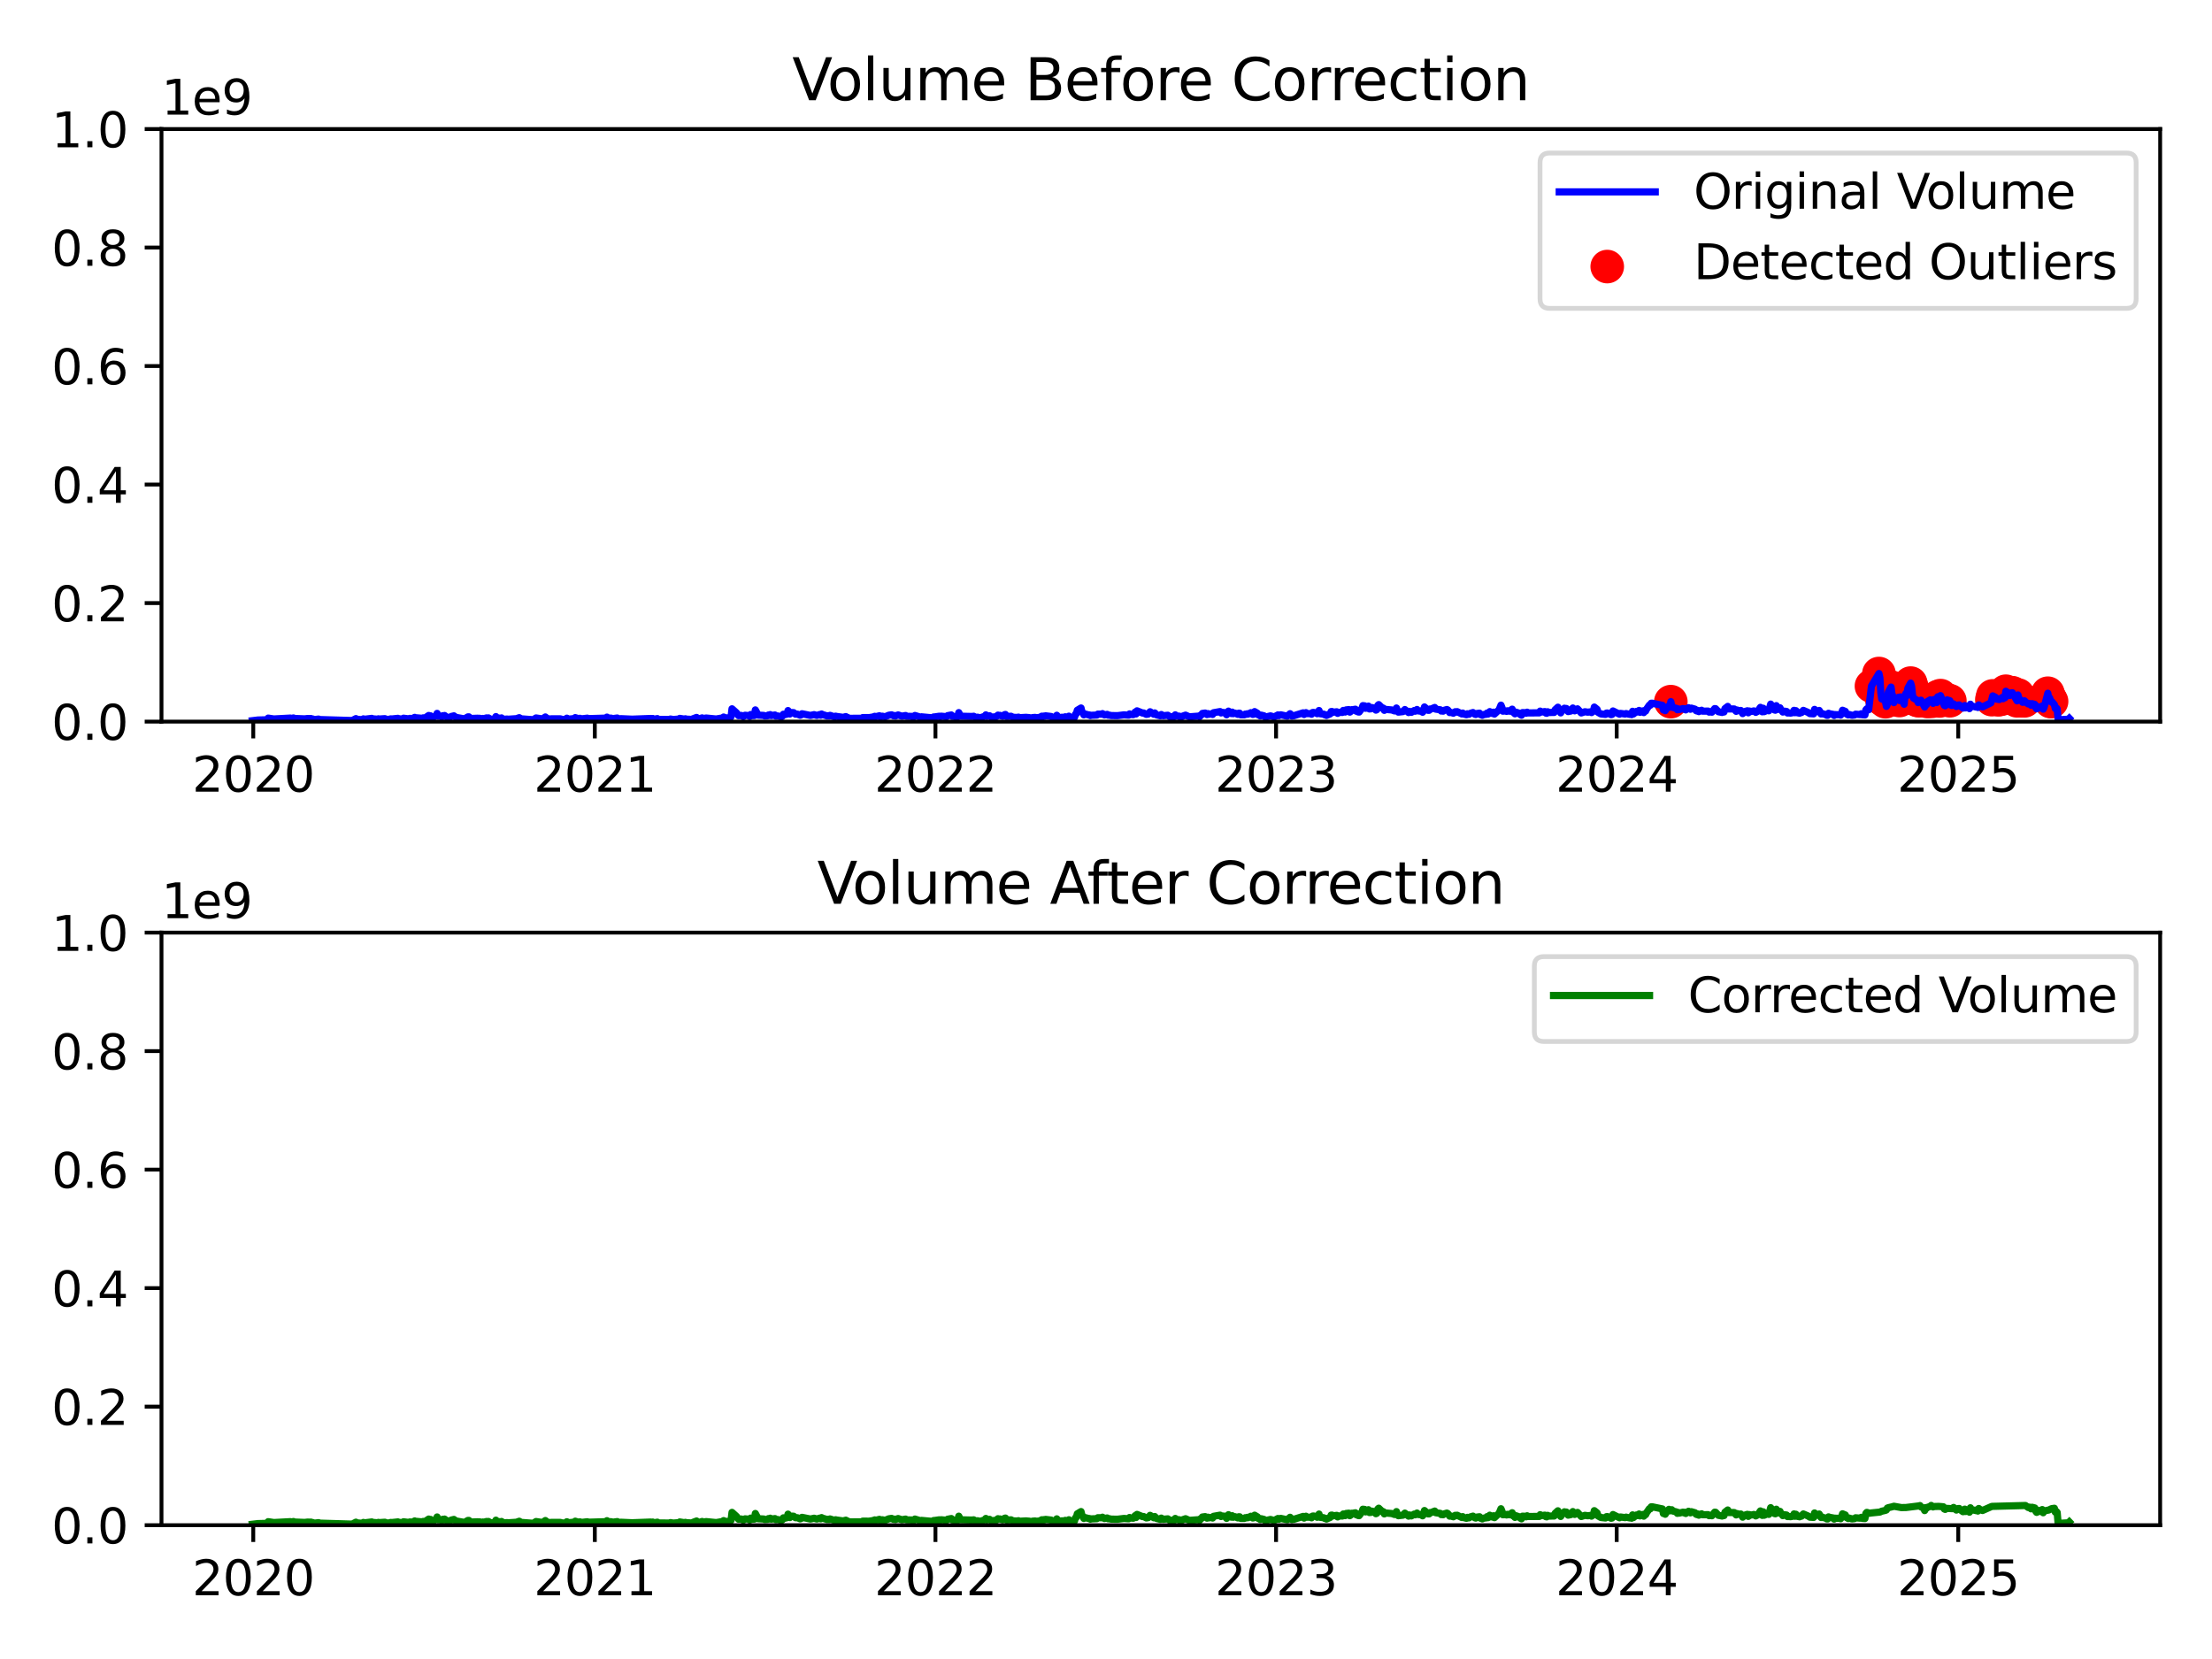 <?xml version="1.0" encoding="utf-8" standalone="no"?>
<!DOCTYPE svg PUBLIC "-//W3C//DTD SVG 1.1//EN"
  "http://www.w3.org/Graphics/SVG/1.1/DTD/svg11.dtd">
<svg xmlns:xlink="http://www.w3.org/1999/xlink" width="460.8pt" height="345.6pt" viewBox="0 0 460.8 345.6" xmlns="http://www.w3.org/2000/svg" version="1.1">
 <defs>
  <style type="text/css">*{stroke-linejoin: round; stroke-linecap: butt}</style>
 </defs>
 <g id="figure_1">
  <g id="patch_1">
   <path d="M 0 345.6 
L 460.8 345.6 
L 460.8 0 
L 0 0 
z
" style="fill: #ffffff"/>
  </g>
  <g id="axes_1">
   <g id="patch_2">
    <path d="M 33.64 150.32 
L 450 150.32 
L 450 26.88 
L 33.64 26.88 
z
" style="fill: #ffffff"/>
   </g>
   <g id="PathCollection_1">
    <defs>
     <path id="mc5ed8f91d1" d="M 0 3 
C 0.796 3 1.559 2.684 2.121 2.121 
C 2.684 1.559 3 0.796 3 0 
C 3 -0.796 2.684 -1.559 2.121 -2.121 
C 1.559 -2.684 0.796 -3 0 -3 
C -0.796 -3 -1.559 -2.684 -2.121 -2.121 
C -2.684 -1.559 -3 -0.796 -3 0 
C -3 0.796 -2.684 1.559 -2.121 2.121 
C -1.559 2.684 -0.796 3 0 3 
z
" style="stroke: #ff0000"/>
    </defs>
    <g clip-path="url(#p53ab00de2e)">
     <use xlink:href="#mc5ed8f91d1" x="348.063" y="146.168" style="fill: #ff0000; stroke: #ff0000"/>
     <use xlink:href="#mc5ed8f91d1" x="389.86" y="142.924" style="fill: #ff0000; stroke: #ff0000"/>
     <use xlink:href="#mc5ed8f91d1" x="391.416" y="140.309" style="fill: #ff0000; stroke: #ff0000"/>
     <use xlink:href="#mc5ed8f91d1" x="391.61" y="141.182" style="fill: #ff0000; stroke: #ff0000"/>
     <use xlink:href="#mc5ed8f91d1" x="391.804" y="144.296" style="fill: #ff0000; stroke: #ff0000"/>
     <use xlink:href="#mc5ed8f91d1" x="391.999" y="145.606" style="fill: #ff0000; stroke: #ff0000"/>
     <use xlink:href="#mc5ed8f91d1" x="392.582" y="145.857" style="fill: #ff0000; stroke: #ff0000"/>
     <use xlink:href="#mc5ed8f91d1" x="392.777" y="146.185" style="fill: #ff0000; stroke: #ff0000"/>
     <use xlink:href="#mc5ed8f91d1" x="393.36" y="144.208" style="fill: #ff0000; stroke: #ff0000"/>
     <use xlink:href="#mc5ed8f91d1" x="393.943" y="143.137" style="fill: #ff0000; stroke: #ff0000"/>
     <use xlink:href="#mc5ed8f91d1" x="394.137" y="144.61" style="fill: #ff0000; stroke: #ff0000"/>
     <use xlink:href="#mc5ed8f91d1" x="394.332" y="144.983" style="fill: #ff0000; stroke: #ff0000"/>
     <use xlink:href="#mc5ed8f91d1" x="394.721" y="145.356" style="fill: #ff0000; stroke: #ff0000"/>
     <use xlink:href="#mc5ed8f91d1" x="395.304" y="145.773" style="fill: #ff0000; stroke: #ff0000"/>
     <use xlink:href="#mc5ed8f91d1" x="395.498" y="145.251" style="fill: #ff0000; stroke: #ff0000"/>
     <use xlink:href="#mc5ed8f91d1" x="395.693" y="145.933" style="fill: #ff0000; stroke: #ff0000"/>
     <use xlink:href="#mc5ed8f91d1" x="395.887" y="145.18" style="fill: #ff0000; stroke: #ff0000"/>
     <use xlink:href="#mc5ed8f91d1" x="396.081" y="145.411" style="fill: #ff0000; stroke: #ff0000"/>
     <use xlink:href="#mc5ed8f91d1" x="396.859" y="144.858" style="fill: #ff0000; stroke: #ff0000"/>
     <use xlink:href="#mc5ed8f91d1" x="397.053" y="144.428" style="fill: #ff0000; stroke: #ff0000"/>
     <use xlink:href="#mc5ed8f91d1" x="397.248" y="144.922" style="fill: #ff0000; stroke: #ff0000"/>
     <use xlink:href="#mc5ed8f91d1" x="397.442" y="143.352" style="fill: #ff0000; stroke: #ff0000"/>
     <use xlink:href="#mc5ed8f91d1" x="398.025" y="142.304" style="fill: #ff0000; stroke: #ff0000"/>
     <use xlink:href="#mc5ed8f91d1" x="398.22" y="142.966" style="fill: #ff0000; stroke: #ff0000"/>
     <use xlink:href="#mc5ed8f91d1" x="398.414" y="144.781" style="fill: #ff0000; stroke: #ff0000"/>
     <use xlink:href="#mc5ed8f91d1" x="398.609" y="145.434" style="fill: #ff0000; stroke: #ff0000"/>
     <use xlink:href="#mc5ed8f91d1" x="398.803" y="145.538" style="fill: #ff0000; stroke: #ff0000"/>
     <use xlink:href="#mc5ed8f91d1" x="399.386" y="145.884" style="fill: #ff0000; stroke: #ff0000"/>
     <use xlink:href="#mc5ed8f91d1" x="399.775" y="145.974" style="fill: #ff0000; stroke: #ff0000"/>
     <use xlink:href="#mc5ed8f91d1" x="400.164" y="145.865" style="fill: #ff0000; stroke: #ff0000"/>
     <use xlink:href="#mc5ed8f91d1" x="401.525" y="146.137" style="fill: #ff0000; stroke: #ff0000"/>
     <use xlink:href="#mc5ed8f91d1" x="402.108" y="145.797" style="fill: #ff0000; stroke: #ff0000"/>
     <use xlink:href="#mc5ed8f91d1" x="402.497" y="146.087" style="fill: #ff0000; stroke: #ff0000"/>
     <use xlink:href="#mc5ed8f91d1" x="402.886" y="145.719" style="fill: #ff0000; stroke: #ff0000"/>
     <use xlink:href="#mc5ed8f91d1" x="403.663" y="145.155" style="fill: #ff0000; stroke: #ff0000"/>
     <use xlink:href="#mc5ed8f91d1" x="403.858" y="145.691" style="fill: #ff0000; stroke: #ff0000"/>
     <use xlink:href="#mc5ed8f91d1" x="404.052" y="146.023" style="fill: #ff0000; stroke: #ff0000"/>
     <use xlink:href="#mc5ed8f91d1" x="404.246" y="144.907" style="fill: #ff0000; stroke: #ff0000"/>
     <use xlink:href="#mc5ed8f91d1" x="405.607" y="145.804" style="fill: #ff0000; stroke: #ff0000"/>
     <use xlink:href="#mc5ed8f91d1" x="406.191" y="145.98" style="fill: #ff0000; stroke: #ff0000"/>
     <use xlink:href="#mc5ed8f91d1" x="414.939" y="145.75" style="fill: #ff0000; stroke: #ff0000"/>
     <use xlink:href="#mc5ed8f91d1" x="415.133" y="144.965" style="fill: #ff0000; stroke: #ff0000"/>
     <use xlink:href="#mc5ed8f91d1" x="415.716" y="145.272" style="fill: #ff0000; stroke: #ff0000"/>
     <use xlink:href="#mc5ed8f91d1" x="415.911" y="145.634" style="fill: #ff0000; stroke: #ff0000"/>
     <use xlink:href="#mc5ed8f91d1" x="416.105" y="145.687" style="fill: #ff0000; stroke: #ff0000"/>
     <use xlink:href="#mc5ed8f91d1" x="416.3" y="145.732" style="fill: #ff0000; stroke: #ff0000"/>
     <use xlink:href="#mc5ed8f91d1" x="416.494" y="145.733" style="fill: #ff0000; stroke: #ff0000"/>
     <use xlink:href="#mc5ed8f91d1" x="417.077" y="145.299" style="fill: #ff0000; stroke: #ff0000"/>
     <use xlink:href="#mc5ed8f91d1" x="417.272" y="145.555" style="fill: #ff0000; stroke: #ff0000"/>
     <use xlink:href="#mc5ed8f91d1" x="417.466" y="145.162" style="fill: #ff0000; stroke: #ff0000"/>
     <use xlink:href="#mc5ed8f91d1" x="417.661" y="145.363" style="fill: #ff0000; stroke: #ff0000"/>
     <use xlink:href="#mc5ed8f91d1" x="417.855" y="143.999" style="fill: #ff0000; stroke: #ff0000"/>
     <use xlink:href="#mc5ed8f91d1" x="418.438" y="144.477" style="fill: #ff0000; stroke: #ff0000"/>
     <use xlink:href="#mc5ed8f91d1" x="418.633" y="144.885" style="fill: #ff0000; stroke: #ff0000"/>
     <use xlink:href="#mc5ed8f91d1" x="418.827" y="144.372" style="fill: #ff0000; stroke: #ff0000"/>
     <use xlink:href="#mc5ed8f91d1" x="419.021" y="144.344" style="fill: #ff0000; stroke: #ff0000"/>
     <use xlink:href="#mc5ed8f91d1" x="419.216" y="144.317" style="fill: #ff0000; stroke: #ff0000"/>
     <use xlink:href="#mc5ed8f91d1" x="419.799" y="145.328" style="fill: #ff0000; stroke: #ff0000"/>
     <use xlink:href="#mc5ed8f91d1" x="419.993" y="145.805" style="fill: #ff0000; stroke: #ff0000"/>
     <use xlink:href="#mc5ed8f91d1" x="420.188" y="145.992" style="fill: #ff0000; stroke: #ff0000"/>
     <use xlink:href="#mc5ed8f91d1" x="420.382" y="144.775" style="fill: #ff0000; stroke: #ff0000"/>
     <use xlink:href="#mc5ed8f91d1" x="420.577" y="145.549" style="fill: #ff0000; stroke: #ff0000"/>
     <use xlink:href="#mc5ed8f91d1" x="421.16" y="145.991" style="fill: #ff0000; stroke: #ff0000"/>
     <use xlink:href="#mc5ed8f91d1" x="421.743" y="145.996" style="fill: #ff0000; stroke: #ff0000"/>
     <use xlink:href="#mc5ed8f91d1" x="426.603" y="144.413" style="fill: #ff0000; stroke: #ff0000"/>
     <use xlink:href="#mc5ed8f91d1" x="426.798" y="145.626" style="fill: #ff0000; stroke: #ff0000"/>
     <use xlink:href="#mc5ed8f91d1" x="426.992" y="145.404" style="fill: #ff0000; stroke: #ff0000"/>
     <use xlink:href="#mc5ed8f91d1" x="427.186" y="146.145" style="fill: #ff0000; stroke: #ff0000"/>
     <use xlink:href="#mc5ed8f91d1" x="427.381" y="146.115" style="fill: #ff0000; stroke: #ff0000"/>
    </g>
   </g>
   <g id="matplotlib.axis_1">
    <g id="xtick_1">
     <g id="line2d_1">
      <defs>
       <path id="m1f0e4efe26" d="M 0 0 
L 0 3.5 
" style="stroke: #000000; stroke-width: 0.8"/>
      </defs>
      <g>
       <use xlink:href="#m1f0e4efe26" x="52.76" y="150.32" style="stroke: #000000; stroke-width: 0.8"/>
      </g>
     </g>
     <g id="text_1">
      <!-- 2020 -->
      <g transform="translate(40.035 164.918) scale(0.1 -0.1)">
       <defs>
        <path id="DejaVuSans-32" d="M 1228 531 
L 3431 531 
L 3431 0 
L 469 0 
L 469 531 
Q 828 903 1448 1529 
Q 2069 2156 2228 2338 
Q 2531 2678 2651 2914 
Q 2772 3150 2772 3378 
Q 2772 3750 2511 3984 
Q 2250 4219 1831 4219 
Q 1534 4219 1204 4116 
Q 875 4013 500 3803 
L 500 4441 
Q 881 4594 1212 4672 
Q 1544 4750 1819 4750 
Q 2544 4750 2975 4387 
Q 3406 4025 3406 3419 
Q 3406 3131 3298 2873 
Q 3191 2616 2906 2266 
Q 2828 2175 2409 1742 
Q 1991 1309 1228 531 
z
" transform="scale(0.016)"/>
        <path id="DejaVuSans-30" d="M 2034 4250 
Q 1547 4250 1301 3770 
Q 1056 3291 1056 2328 
Q 1056 1369 1301 889 
Q 1547 409 2034 409 
Q 2525 409 2770 889 
Q 3016 1369 3016 2328 
Q 3016 3291 2770 3770 
Q 2525 4250 2034 4250 
z
M 2034 4750 
Q 2819 4750 3233 4129 
Q 3647 3509 3647 2328 
Q 3647 1150 3233 529 
Q 2819 -91 2034 -91 
Q 1250 -91 836 529 
Q 422 1150 422 2328 
Q 422 3509 836 4129 
Q 1250 4750 2034 4750 
z
" transform="scale(0.016)"/>
       </defs>
       <use xlink:href="#DejaVuSans-32"/>
       <use xlink:href="#DejaVuSans-30" transform="translate(63.623 0)"/>
       <use xlink:href="#DejaVuSans-32" transform="translate(127.246 0)"/>
       <use xlink:href="#DejaVuSans-30" transform="translate(190.869 0)"/>
      </g>
     </g>
    </g>
    <g id="xtick_2">
     <g id="line2d_2">
      <g>
       <use xlink:href="#m1f0e4efe26" x="123.913" y="150.32" style="stroke: #000000; stroke-width: 0.8"/>
      </g>
     </g>
     <g id="text_2">
      <!-- 2021 -->
      <g transform="translate(111.188 164.918) scale(0.1 -0.1)">
       <defs>
        <path id="DejaVuSans-31" d="M 794 531 
L 1825 531 
L 1825 4091 
L 703 3866 
L 703 4441 
L 1819 4666 
L 2450 4666 
L 2450 531 
L 3481 531 
L 3481 0 
L 794 0 
L 794 531 
z
" transform="scale(0.016)"/>
       </defs>
       <use xlink:href="#DejaVuSans-32"/>
       <use xlink:href="#DejaVuSans-30" transform="translate(63.623 0)"/>
       <use xlink:href="#DejaVuSans-32" transform="translate(127.246 0)"/>
       <use xlink:href="#DejaVuSans-31" transform="translate(190.869 0)"/>
      </g>
     </g>
    </g>
    <g id="xtick_3">
     <g id="line2d_3">
      <g>
       <use xlink:href="#m1f0e4efe26" x="194.871" y="150.32" style="stroke: #000000; stroke-width: 0.8"/>
      </g>
     </g>
     <g id="text_3">
      <!-- 2022 -->
      <g transform="translate(182.146 164.918) scale(0.1 -0.1)">
       <use xlink:href="#DejaVuSans-32"/>
       <use xlink:href="#DejaVuSans-30" transform="translate(63.623 0)"/>
       <use xlink:href="#DejaVuSans-32" transform="translate(127.246 0)"/>
       <use xlink:href="#DejaVuSans-32" transform="translate(190.869 0)"/>
      </g>
     </g>
    </g>
    <g id="xtick_4">
     <g id="line2d_4">
      <g>
       <use xlink:href="#m1f0e4efe26" x="265.829" y="150.32" style="stroke: #000000; stroke-width: 0.8"/>
      </g>
     </g>
     <g id="text_4">
      <!-- 2023 -->
      <g transform="translate(253.104 164.918) scale(0.1 -0.1)">
       <defs>
        <path id="DejaVuSans-33" d="M 2597 2516 
Q 3050 2419 3304 2112 
Q 3559 1806 3559 1356 
Q 3559 666 3084 287 
Q 2609 -91 1734 -91 
Q 1441 -91 1130 -33 
Q 819 25 488 141 
L 488 750 
Q 750 597 1062 519 
Q 1375 441 1716 441 
Q 2309 441 2620 675 
Q 2931 909 2931 1356 
Q 2931 1769 2642 2001 
Q 2353 2234 1838 2234 
L 1294 2234 
L 1294 2753 
L 1863 2753 
Q 2328 2753 2575 2939 
Q 2822 3125 2822 3475 
Q 2822 3834 2567 4026 
Q 2313 4219 1838 4219 
Q 1578 4219 1281 4162 
Q 984 4106 628 3988 
L 628 4550 
Q 988 4650 1302 4700 
Q 1616 4750 1894 4750 
Q 2613 4750 3031 4423 
Q 3450 4097 3450 3541 
Q 3450 3153 3228 2886 
Q 3006 2619 2597 2516 
z
" transform="scale(0.016)"/>
       </defs>
       <use xlink:href="#DejaVuSans-32"/>
       <use xlink:href="#DejaVuSans-30" transform="translate(63.623 0)"/>
       <use xlink:href="#DejaVuSans-32" transform="translate(127.246 0)"/>
       <use xlink:href="#DejaVuSans-33" transform="translate(190.869 0)"/>
      </g>
     </g>
    </g>
    <g id="xtick_5">
     <g id="line2d_5">
      <g>
       <use xlink:href="#m1f0e4efe26" x="336.787" y="150.32" style="stroke: #000000; stroke-width: 0.8"/>
      </g>
     </g>
     <g id="text_5">
      <!-- 2024 -->
      <g transform="translate(324.062 164.918) scale(0.1 -0.1)">
       <defs>
        <path id="DejaVuSans-34" d="M 2419 4116 
L 825 1625 
L 2419 1625 
L 2419 4116 
z
M 2253 4666 
L 3047 4666 
L 3047 1625 
L 3713 1625 
L 3713 1100 
L 3047 1100 
L 3047 0 
L 2419 0 
L 2419 1100 
L 313 1100 
L 313 1709 
L 2253 4666 
z
" transform="scale(0.016)"/>
       </defs>
       <use xlink:href="#DejaVuSans-32"/>
       <use xlink:href="#DejaVuSans-30" transform="translate(63.623 0)"/>
       <use xlink:href="#DejaVuSans-32" transform="translate(127.246 0)"/>
       <use xlink:href="#DejaVuSans-34" transform="translate(190.869 0)"/>
      </g>
     </g>
    </g>
    <g id="xtick_6">
     <g id="line2d_6">
      <g>
       <use xlink:href="#m1f0e4efe26" x="407.94" y="150.32" style="stroke: #000000; stroke-width: 0.8"/>
      </g>
     </g>
     <g id="text_6">
      <!-- 2025 -->
      <g transform="translate(395.215 164.918) scale(0.1 -0.1)">
       <defs>
        <path id="DejaVuSans-35" d="M 691 4666 
L 3169 4666 
L 3169 4134 
L 1269 4134 
L 1269 2991 
Q 1406 3038 1543 3061 
Q 1681 3084 1819 3084 
Q 2600 3084 3056 2656 
Q 3513 2228 3513 1497 
Q 3513 744 3044 326 
Q 2575 -91 1722 -91 
Q 1428 -91 1123 -41 
Q 819 9 494 109 
L 494 744 
Q 775 591 1075 516 
Q 1375 441 1709 441 
Q 2250 441 2565 725 
Q 2881 1009 2881 1497 
Q 2881 1984 2565 2268 
Q 2250 2553 1709 2553 
Q 1456 2553 1204 2497 
Q 953 2441 691 2322 
L 691 4666 
z
" transform="scale(0.016)"/>
       </defs>
       <use xlink:href="#DejaVuSans-32"/>
       <use xlink:href="#DejaVuSans-30" transform="translate(63.623 0)"/>
       <use xlink:href="#DejaVuSans-32" transform="translate(127.246 0)"/>
       <use xlink:href="#DejaVuSans-35" transform="translate(190.869 0)"/>
      </g>
     </g>
    </g>
   </g>
   <g id="matplotlib.axis_2">
    <g id="ytick_1">
     <g id="line2d_7">
      <defs>
       <path id="m4446947b65" d="M 0 0 
L -3.5 0 
" style="stroke: #000000; stroke-width: 0.8"/>
      </defs>
      <g>
       <use xlink:href="#m4446947b65" x="33.64" y="150.32" style="stroke: #000000; stroke-width: 0.8"/>
      </g>
     </g>
     <g id="text_7">
      <!-- 0.0 -->
      <g transform="translate(10.737 154.119) scale(0.1 -0.1)">
       <defs>
        <path id="DejaVuSans-2e" d="M 684 794 
L 1344 794 
L 1344 0 
L 684 0 
L 684 794 
z
" transform="scale(0.016)"/>
       </defs>
       <use xlink:href="#DejaVuSans-30"/>
       <use xlink:href="#DejaVuSans-2e" transform="translate(63.623 0)"/>
       <use xlink:href="#DejaVuSans-30" transform="translate(95.41 0)"/>
      </g>
     </g>
    </g>
    <g id="ytick_2">
     <g id="line2d_8">
      <g>
       <use xlink:href="#m4446947b65" x="33.64" y="125.632" style="stroke: #000000; stroke-width: 0.8"/>
      </g>
     </g>
     <g id="text_8">
      <!-- 0.2 -->
      <g transform="translate(10.737 129.431) scale(0.1 -0.1)">
       <use xlink:href="#DejaVuSans-30"/>
       <use xlink:href="#DejaVuSans-2e" transform="translate(63.623 0)"/>
       <use xlink:href="#DejaVuSans-32" transform="translate(95.41 0)"/>
      </g>
     </g>
    </g>
    <g id="ytick_3">
     <g id="line2d_9">
      <g>
       <use xlink:href="#m4446947b65" x="33.64" y="100.944" style="stroke: #000000; stroke-width: 0.8"/>
      </g>
     </g>
     <g id="text_9">
      <!-- 0.4 -->
      <g transform="translate(10.737 104.743) scale(0.1 -0.1)">
       <use xlink:href="#DejaVuSans-30"/>
       <use xlink:href="#DejaVuSans-2e" transform="translate(63.623 0)"/>
       <use xlink:href="#DejaVuSans-34" transform="translate(95.41 0)"/>
      </g>
     </g>
    </g>
    <g id="ytick_4">
     <g id="line2d_10">
      <g>
       <use xlink:href="#m4446947b65" x="33.64" y="76.256" style="stroke: #000000; stroke-width: 0.8"/>
      </g>
     </g>
     <g id="text_10">
      <!-- 0.6 -->
      <g transform="translate(10.737 80.055) scale(0.1 -0.1)">
       <defs>
        <path id="DejaVuSans-36" d="M 2113 2584 
Q 1688 2584 1439 2293 
Q 1191 2003 1191 1497 
Q 1191 994 1439 701 
Q 1688 409 2113 409 
Q 2538 409 2786 701 
Q 3034 994 3034 1497 
Q 3034 2003 2786 2293 
Q 2538 2584 2113 2584 
z
M 3366 4563 
L 3366 3988 
Q 3128 4100 2886 4159 
Q 2644 4219 2406 4219 
Q 1781 4219 1451 3797 
Q 1122 3375 1075 2522 
Q 1259 2794 1537 2939 
Q 1816 3084 2150 3084 
Q 2853 3084 3261 2657 
Q 3669 2231 3669 1497 
Q 3669 778 3244 343 
Q 2819 -91 2113 -91 
Q 1303 -91 875 529 
Q 447 1150 447 2328 
Q 447 3434 972 4092 
Q 1497 4750 2381 4750 
Q 2619 4750 2861 4703 
Q 3103 4656 3366 4563 
z
" transform="scale(0.016)"/>
       </defs>
       <use xlink:href="#DejaVuSans-30"/>
       <use xlink:href="#DejaVuSans-2e" transform="translate(63.623 0)"/>
       <use xlink:href="#DejaVuSans-36" transform="translate(95.41 0)"/>
      </g>
     </g>
    </g>
    <g id="ytick_5">
     <g id="line2d_11">
      <g>
       <use xlink:href="#m4446947b65" x="33.64" y="51.568" style="stroke: #000000; stroke-width: 0.8"/>
      </g>
     </g>
     <g id="text_11">
      <!-- 0.8 -->
      <g transform="translate(10.737 55.367) scale(0.1 -0.1)">
       <defs>
        <path id="DejaVuSans-38" d="M 2034 2216 
Q 1584 2216 1326 1975 
Q 1069 1734 1069 1313 
Q 1069 891 1326 650 
Q 1584 409 2034 409 
Q 2484 409 2743 651 
Q 3003 894 3003 1313 
Q 3003 1734 2745 1975 
Q 2488 2216 2034 2216 
z
M 1403 2484 
Q 997 2584 770 2862 
Q 544 3141 544 3541 
Q 544 4100 942 4425 
Q 1341 4750 2034 4750 
Q 2731 4750 3128 4425 
Q 3525 4100 3525 3541 
Q 3525 3141 3298 2862 
Q 3072 2584 2669 2484 
Q 3125 2378 3379 2068 
Q 3634 1759 3634 1313 
Q 3634 634 3220 271 
Q 2806 -91 2034 -91 
Q 1263 -91 848 271 
Q 434 634 434 1313 
Q 434 1759 690 2068 
Q 947 2378 1403 2484 
z
M 1172 3481 
Q 1172 3119 1398 2916 
Q 1625 2713 2034 2713 
Q 2441 2713 2670 2916 
Q 2900 3119 2900 3481 
Q 2900 3844 2670 4047 
Q 2441 4250 2034 4250 
Q 1625 4250 1398 4047 
Q 1172 3844 1172 3481 
z
" transform="scale(0.016)"/>
       </defs>
       <use xlink:href="#DejaVuSans-30"/>
       <use xlink:href="#DejaVuSans-2e" transform="translate(63.623 0)"/>
       <use xlink:href="#DejaVuSans-38" transform="translate(95.41 0)"/>
      </g>
     </g>
    </g>
    <g id="ytick_6">
     <g id="line2d_12">
      <g>
       <use xlink:href="#m4446947b65" x="33.64" y="26.88" style="stroke: #000000; stroke-width: 0.8"/>
      </g>
     </g>
     <g id="text_12">
      <!-- 1.0 -->
      <g transform="translate(10.737 30.679) scale(0.1 -0.1)">
       <use xlink:href="#DejaVuSans-31"/>
       <use xlink:href="#DejaVuSans-2e" transform="translate(63.623 0)"/>
       <use xlink:href="#DejaVuSans-30" transform="translate(95.41 0)"/>
      </g>
     </g>
    </g>
    <g id="text_13">
     <!-- 1e9 -->
     <g transform="translate(33.64 23.88) scale(0.1 -0.1)">
      <defs>
       <path id="DejaVuSans-65" d="M 3597 1894 
L 3597 1613 
L 953 1613 
Q 991 1019 1311 708 
Q 1631 397 2203 397 
Q 2534 397 2845 478 
Q 3156 559 3463 722 
L 3463 178 
Q 3153 47 2828 -22 
Q 2503 -91 2169 -91 
Q 1331 -91 842 396 
Q 353 884 353 1716 
Q 353 2575 817 3079 
Q 1281 3584 2069 3584 
Q 2775 3584 3186 3129 
Q 3597 2675 3597 1894 
z
M 3022 2063 
Q 3016 2534 2758 2815 
Q 2500 3097 2075 3097 
Q 1594 3097 1305 2825 
Q 1016 2553 972 2059 
L 3022 2063 
z
" transform="scale(0.016)"/>
       <path id="DejaVuSans-39" d="M 703 97 
L 703 672 
Q 941 559 1184 500 
Q 1428 441 1663 441 
Q 2288 441 2617 861 
Q 2947 1281 2994 2138 
Q 2813 1869 2534 1725 
Q 2256 1581 1919 1581 
Q 1219 1581 811 2004 
Q 403 2428 403 3163 
Q 403 3881 828 4315 
Q 1253 4750 1959 4750 
Q 2769 4750 3195 4129 
Q 3622 3509 3622 2328 
Q 3622 1225 3098 567 
Q 2575 -91 1691 -91 
Q 1453 -91 1209 -44 
Q 966 3 703 97 
z
M 1959 2075 
Q 2384 2075 2632 2365 
Q 2881 2656 2881 3163 
Q 2881 3666 2632 3958 
Q 2384 4250 1959 4250 
Q 1534 4250 1286 3958 
Q 1038 3666 1038 3163 
Q 1038 2656 1286 2365 
Q 1534 2075 1959 2075 
z
" transform="scale(0.016)"/>
      </defs>
      <use xlink:href="#DejaVuSans-31"/>
      <use xlink:href="#DejaVuSans-65" transform="translate(63.623 0)"/>
      <use xlink:href="#DejaVuSans-39" transform="translate(125.146 0)"/>
     </g>
    </g>
   </g>
   <g id="line2d_13">
    <path d="M 52.565 150.133 
L 53.732 149.991 
L 55.676 149.939 
L 55.87 149.595 
L 57.037 149.774 
L 60.536 149.588 
L 60.925 149.732 
L 61.119 149.562 
L 61.314 149.665 
L 63.452 149.751 
L 64.035 149.686 
L 64.813 149.688 
L 65.007 149.849 
L 65.202 149.788 
L 65.396 149.917 
L 66.368 149.796 
L 66.563 149.974 
L 66.757 149.902 
L 73.367 150.1 
L 74.145 149.701 
L 74.339 149.846 
L 75.505 149.932 
L 75.7 149.751 
L 75.894 149.937 
L 76.089 149.815 
L 77.449 149.651 
L 77.644 149.745 
L 78.616 149.818 
L 78.81 149.743 
L 79.005 149.787 
L 80.171 149.709 
L 80.366 149.797 
L 80.949 149.901 
L 81.338 149.756 
L 81.726 149.765 
L 82.893 149.641 
L 83.087 149.735 
L 83.865 149.792 
L 84.059 149.615 
L 85.031 149.742 
L 85.42 149.646 
L 85.809 149.737 
L 86.392 149.442 
L 86.587 149.604 
L 86.781 149.533 
L 87.947 149.637 
L 88.142 149.545 
L 88.531 149.576 
L 89.308 149.046 
L 89.503 149.343 
L 89.697 149.125 
L 89.891 149.355 
L 90.475 149.32 
L 90.863 149.085 
L 91.058 148.614 
L 91.252 149.213 
L 91.836 149.202 
L 92.03 149.382 
L 92.224 149.097 
L 92.419 149.215 
L 92.613 149.054 
L 93.391 149.648 
L 93.585 149.416 
L 93.78 149.406 
L 93.974 149.264 
L 94.557 149.127 
L 94.946 149.435 
L 96.501 149.71 
L 96.696 149.788 
L 97.473 149.339 
L 97.668 149.33 
L 98.057 149.676 
L 99.417 149.622 
L 100.001 149.644 
L 100.195 149.773 
L 100.584 149.665 
L 100.778 149.714 
L 101.361 149.554 
L 101.556 149.771 
L 101.75 149.548 
L 102.139 149.822 
L 103.111 149.81 
L 103.306 149.282 
L 103.5 149.533 
L 104.278 149.632 
L 104.472 149.554 
L 104.861 149.848 
L 105.638 149.79 
L 105.833 149.828 
L 107.582 149.713 
L 108.166 149.506 
L 108.554 149.743 
L 111.082 149.931 
L 111.665 149.564 
L 113.026 149.77 
L 113.609 149.358 
L 113.803 149.603 
L 113.998 149.627 
L 114.192 149.799 
L 114.97 149.738 
L 115.748 149.739 
L 116.72 149.746 
L 117.108 149.86 
L 117.886 149.859 
L 118.08 149.612 
L 118.469 149.804 
L 119.636 149.697 
L 119.83 149.497 
L 120.608 149.738 
L 120.802 149.634 
L 121.191 149.744 
L 122.357 149.608 
L 122.552 149.705 
L 125.857 149.609 
L 126.051 149.763 
L 126.44 149.389 
L 126.634 149.573 
L 127.412 149.613 
L 127.606 149.713 
L 128.578 149.575 
L 128.967 149.761 
L 129.356 149.713 
L 131.689 149.816 
L 135.577 149.673 
L 135.771 149.766 
L 135.966 149.673 
L 136.16 149.846 
L 136.938 149.698 
L 137.132 149.862 
L 137.521 149.861 
L 139.465 149.879 
L 139.659 149.786 
L 140.243 149.884 
L 141.409 149.795 
L 141.604 149.651 
L 142.576 149.81 
L 142.77 149.732 
L 142.964 149.809 
L 143.742 149.845 
L 144.131 149.885 
L 144.325 149.746 
L 145.103 149.457 
L 145.297 149.679 
L 145.686 149.732 
L 146.269 149.551 
L 146.464 149.696 
L 146.853 149.639 
L 147.047 149.572 
L 149.185 149.781 
L 150.352 149.586 
L 150.546 149.651 
L 150.741 149.373 
L 151.129 149.547 
L 151.907 149.549 
L 152.101 149.561 
L 152.296 149.293 
L 152.49 147.658 
L 153.268 148.357 
L 153.462 148.543 
L 153.851 149.086 
L 154.434 149.034 
L 154.823 149.3 
L 155.212 149.001 
L 155.99 149.077 
L 156.184 149.266 
L 156.378 148.85 
L 156.573 149.078 
L 157.156 149.059 
L 157.35 147.887 
L 157.934 148.98 
L 159.1 149.035 
L 159.295 149.146 
L 159.878 149.11 
L 160.072 148.953 
L 160.267 149.044 
L 160.461 148.871 
L 160.655 149.067 
L 161.433 148.948 
L 161.627 149.185 
L 162.016 149.146 
L 162.794 149.344 
L 162.988 149.189 
L 163.183 148.795 
L 163.377 148.902 
L 163.96 148.761 
L 164.155 148.024 
L 164.349 148.639 
L 164.543 148.739 
L 164.738 148.434 
L 165.321 148.453 
L 165.71 148.771 
L 166.099 148.764 
L 166.682 148.998 
L 166.876 148.937 
L 167.071 148.688 
L 168.82 149.039 
L 169.598 148.874 
L 169.987 148.997 
L 170.181 149.036 
L 170.764 148.854 
L 170.959 148.996 
L 171.153 148.746 
L 171.348 148.902 
L 171.542 148.913 
L 172.32 149.153 
L 172.514 149.097 
L 172.709 149.158 
L 172.903 149.021 
L 173.875 149.342 
L 174.069 149.193 
L 174.264 149.242 
L 175.625 149.435 
L 176.208 149.283 
L 176.402 149.597 
L 176.597 149.468 
L 176.791 149.643 
L 179.513 149.627 
L 179.707 149.489 
L 181.068 149.49 
L 181.846 149.367 
L 182.234 149.223 
L 182.429 149.306 
L 183.206 149.109 
L 183.401 149.409 
L 183.79 149.195 
L 184.373 149.322 
L 185.151 148.996 
L 185.734 148.911 
L 186.123 149.113 
L 186.317 149.056 
L 186.511 149.162 
L 187.095 148.936 
L 187.872 149.196 
L 188.65 149.054 
L 188.844 149.214 
L 190.011 149.242 
L 190.205 149.437 
L 190.4 149.314 
L 190.594 149.048 
L 191.76 149.405 
L 191.955 149.326 
L 194.288 149.542 
L 194.482 149.355 
L 194.676 149.352 
L 195.649 149.209 
L 195.843 149.338 
L 196.037 149.195 
L 197.204 149.301 
L 197.398 149.089 
L 198.176 148.94 
L 198.37 149.24 
L 198.759 149.252 
L 199.342 149.452 
L 199.537 149.304 
L 199.731 148.451 
L 200.12 149.201 
L 202.453 149.257 
L 202.842 149.212 
L 203.425 149.554 
L 203.619 149.401 
L 204.202 149.53 
L 205.174 149.201 
L 205.369 148.921 
L 205.563 149.256 
L 206.146 149.109 
L 206.535 149.43 
L 206.924 149.361 
L 207.507 149.31 
L 207.896 148.972 
L 208.091 149.057 
L 208.285 149.017 
L 208.868 149.218 
L 209.257 148.889 
L 209.451 148.841 
L 209.646 149.259 
L 210.618 149.21 
L 211.007 149.414 
L 211.784 149.46 
L 212.173 149.395 
L 212.367 149.51 
L 213.728 149.433 
L 214.506 149.5 
L 214.7 149.613 
L 215.089 149.49 
L 215.672 149.445 
L 216.061 149.57 
L 216.256 149.473 
L 216.45 149.535 
L 217.033 149.192 
L 217.228 149.325 
L 217.422 149.174 
L 217.616 149.235 
L 217.811 149.118 
L 218.977 149.26 
L 219.172 149.433 
L 219.755 149.485 
L 220.144 149.006 
L 220.533 149.503 
L 221.31 149.414 
L 221.505 149.49 
L 221.893 149.325 
L 222.477 149.388 
L 222.671 149.191 
L 222.865 149.529 
L 223.254 149.476 
L 223.837 149.442 
L 224.032 148.802 
L 224.226 148.683 
L 224.421 147.955 
L 225.198 147.488 
L 225.393 148.28 
L 225.587 148.461 
L 225.781 148.916 
L 225.976 148.725 
L 226.754 148.928 
L 226.948 148.937 
L 227.142 149.07 
L 227.337 149.009 
L 228.503 148.96 
L 228.698 148.768 
L 229.475 148.778 
L 229.67 148.662 
L 230.058 148.929 
L 230.642 148.819 
L 230.836 148.979 
L 231.225 148.996 
L 231.419 149.059 
L 232.78 149.085 
L 234.141 148.92 
L 235.113 148.989 
L 235.307 148.72 
L 235.502 148.839 
L 236.085 148.867 
L 236.474 148.334 
L 236.668 148.728 
L 236.863 148.077 
L 238.029 148.546 
L 238.223 148.519 
L 238.807 148.817 
L 239.196 148.749 
L 239.584 148.272 
L 240.362 148.784 
L 240.556 148.516 
L 240.945 148.924 
L 241.723 149.111 
L 241.917 148.85 
L 242.306 149.096 
L 243.278 149.001 
L 243.667 149.309 
L 244.639 149.294 
L 244.833 148.92 
L 245.028 149.173 
L 245.611 149.182 
L 245.805 149.373 
L 246 149.252 
L 246.194 149.323 
L 246.389 149.181 
L 246.972 148.977 
L 247.749 149.325 
L 249.693 149.181 
L 249.888 149.332 
L 250.082 148.988 
L 250.277 148.936 
L 250.471 148.622 
L 251.054 148.542 
L 251.443 148.86 
L 251.638 148.655 
L 251.832 148.797 
L 252.415 148.683 
L 252.61 148.835 
L 252.804 148.475 
L 254.165 148.232 
L 254.359 148.518 
L 254.554 148.402 
L 255.137 148.455 
L 255.526 148.902 
L 255.914 148.141 
L 256.498 148.647 
L 256.692 148.352 
L 256.886 148.676 
L 257.275 148.555 
L 257.859 148.811 
L 258.053 148.567 
L 258.247 148.576 
L 258.442 148.902 
L 259.219 148.906 
L 259.414 148.762 
L 259.608 148.815 
L 259.803 148.699 
L 259.997 148.765 
L 260.58 148.463 
L 260.969 148.826 
L 261.163 148.794 
L 261.358 148.242 
L 261.941 148.59 
L 262.135 148.929 
L 262.33 148.93 
L 262.524 149.134 
L 262.719 148.975 
L 263.302 149.114 
L 263.496 149.332 
L 263.885 149.316 
L 264.663 149.133 
L 265.44 149.349 
L 266.218 148.93 
L 266.412 149.089 
L 266.801 148.907 
L 268.162 149.193 
L 268.745 148.679 
L 269.134 149.162 
L 269.328 149.033 
L 269.523 149.101 
L 271.467 148.497 
L 271.661 148.845 
L 272.05 148.457 
L 272.245 148.661 
L 273.022 148.657 
L 273.217 148.788 
L 273.411 148.437 
L 273.605 148.407 
L 274.189 148.508 
L 274.383 148.674 
L 274.577 148.528 
L 274.772 148.01 
L 274.966 148.676 
L 275.744 148.769 
L 275.938 148.904 
L 276.133 148.894 
L 276.327 149.041 
L 277.105 148.712 
L 277.299 148.231 
L 277.494 148.223 
L 277.688 148.378 
L 278.466 148.276 
L 278.66 148.602 
L 279.049 148.387 
L 279.632 148.414 
L 279.826 147.994 
L 280.215 148.335 
L 280.41 147.887 
L 280.993 147.825 
L 281.187 148.347 
L 281.382 148.214 
L 281.576 147.841 
L 281.77 147.851 
L 282.354 147.741 
L 282.548 148.163 
L 282.743 148.088 
L 282.937 148.314 
L 283.131 148.338 
L 283.715 147.562 
L 283.909 146.999 
L 284.298 147.044 
L 284.492 147.552 
L 285.075 147.101 
L 285.27 147.69 
L 285.659 147.649 
L 285.853 147.404 
L 286.436 147.59 
L 286.631 147.932 
L 286.825 147.837 
L 287.019 146.959 
L 287.214 146.783 
L 287.991 147.531 
L 288.186 147.512 
L 288.38 147.976 
L 288.575 147.777 
L 289.936 147.896 
L 290.519 148.101 
L 290.713 147.971 
L 290.908 147.495 
L 291.102 148.149 
L 291.296 148.35 
L 292.268 148.238 
L 292.657 147.814 
L 293.435 148.439 
L 293.629 148.19 
L 294.018 148.39 
L 294.601 148.017 
L 294.796 148.165 
L 295.185 147.799 
L 295.379 148.084 
L 295.962 148.16 
L 296.157 148.045 
L 296.351 148.372 
L 296.545 148.132 
L 296.74 147.273 
L 297.517 147.976 
L 297.712 147.969 
L 297.906 147.7 
L 298.101 147.711 
L 298.878 147.383 
L 299.073 147.725 
L 300.045 147.865 
L 300.239 148.124 
L 300.434 148.026 
L 300.628 148.15 
L 300.822 147.979 
L 301.406 147.804 
L 301.6 147.902 
L 301.989 148.44 
L 302.183 148.395 
L 302.766 148.573 
L 303.155 148.267 
L 303.35 148.358 
L 303.544 148.246 
L 304.516 148.723 
L 304.71 148.542 
L 304.905 148.741 
L 305.488 148.89 
L 305.682 148.69 
L 305.877 148.815 
L 306.071 148.78 
L 306.266 148.61 
L 306.849 148.437 
L 307.238 148.789 
L 307.432 148.843 
L 307.627 148.643 
L 308.21 148.564 
L 308.404 148.873 
L 308.599 148.875 
L 308.793 149.009 
L 308.987 148.865 
L 309.571 148.808 
L 309.765 148.549 
L 309.959 148.759 
L 310.154 148.678 
L 310.348 148.244 
L 310.931 148.639 
L 311.126 148.36 
L 311.32 148.755 
L 311.709 148.391 
L 312.292 147.845 
L 312.681 146.897 
L 312.876 147.367 
L 313.07 148.153 
L 313.653 148.097 
L 313.848 148.195 
L 314.042 148.07 
L 314.431 148.159 
L 315.014 147.732 
L 315.208 148.384 
L 315.403 148.433 
L 315.597 148.702 
L 315.792 148.352 
L 316.375 148.544 
L 316.764 148.897 
L 316.958 148.992 
L 317.152 148.448 
L 317.736 148.463 
L 317.93 148.581 
L 318.124 148.365 
L 318.319 148.511 
L 320.652 148.502 
L 320.846 148.136 
L 321.041 148.344 
L 321.818 148.233 
L 322.013 148.542 
L 322.207 148.591 
L 322.401 148.27 
L 322.596 148.429 
L 323.762 148.411 
L 323.957 147.854 
L 324.54 147.325 
L 325.123 148.506 
L 325.318 148.177 
L 325.901 147.532 
L 326.095 147.876 
L 326.29 147.586 
L 326.484 147.763 
L 326.678 148.236 
L 327.262 148.113 
L 327.65 147.491 
L 327.845 148.009 
L 328.039 148.081 
L 328.622 147.666 
L 329.4 148.517 
L 330.178 148.268 
L 330.761 148.362 
L 331.344 148.289 
L 331.539 148.441 
L 331.927 148.174 
L 332.122 147.298 
L 332.705 147.772 
L 332.899 148.39 
L 333.483 148.723 
L 334.455 148.825 
L 334.649 148.552 
L 334.843 148.529 
L 335.621 148.877 
L 335.815 148.834 
L 336.01 148.108 
L 337.371 148.781 
L 337.565 148.613 
L 338.537 148.747 
L 338.732 148.648 
L 339.509 148.815 
L 339.704 148.696 
L 339.898 148.869 
L 340.092 148.179 
L 340.287 148.73 
L 340.87 148.207 
L 341.064 148.33 
L 341.259 148.289 
L 341.453 147.991 
L 341.648 148.388 
L 342.231 148.086 
L 342.425 148.446 
L 342.62 148 
L 342.814 148.131 
L 343.008 147.732 
L 343.592 146.891 
L 343.786 146.922 
L 343.981 146.494 
L 344.175 146.489 
L 346.313 146.935 
L 346.508 147.888 
L 346.702 147.571 
L 346.897 148.044 
L 347.091 147.692 
L 347.674 147.022 
L 347.869 147.331 
L 348.063 146.168 
L 348.257 147.104 
L 348.452 147.36 
L 349.229 147.561 
L 349.424 147.854 
L 349.618 147.678 
L 349.813 147.813 
L 350.59 147.611 
L 350.785 147.752 
L 350.979 147.636 
L 351.174 147.884 
L 351.757 147.425 
L 352.146 147.754 
L 352.34 147.514 
L 353.118 147.739 
L 353.312 148.032 
L 353.506 148.119 
L 353.701 147.991 
L 353.895 148.242 
L 354.478 147.955 
L 354.673 148.144 
L 355.839 148.134 
L 356.034 148.346 
L 356.423 148.293 
L 356.617 148.36 
L 357.2 147.617 
L 357.395 147.635 
L 357.978 148.27 
L 358.755 148.418 
L 358.95 148.28 
L 359.144 148.326 
L 359.339 147.617 
L 359.922 147.159 
L 360.116 147.692 
L 361.283 147.696 
L 361.671 148.184 
L 361.866 147.902 
L 362.06 148.044 
L 362.644 148 
L 363.032 148.655 
L 363.421 148.245 
L 364.004 148.067 
L 364.199 148.493 
L 364.393 148.113 
L 364.782 148.217 
L 365.365 148.094 
L 365.754 148.394 
L 366.143 148.19 
L 366.726 147.355 
L 367.115 148.283 
L 367.309 147.536 
L 367.504 148.256 
L 368.281 147.902 
L 368.476 148.07 
L 368.865 146.678 
L 369.642 147.894 
L 369.837 147.949 
L 370.031 146.999 
L 370.225 147.803 
L 370.809 147.451 
L 371.003 147.917 
L 371.197 148.033 
L 371.392 148.334 
L 371.586 148.134 
L 372.169 148.206 
L 372.364 148.529 
L 372.753 148.514 
L 372.947 148.56 
L 373.53 148.452 
L 373.725 147.975 
L 373.919 148.466 
L 374.113 148.044 
L 374.308 148.453 
L 374.891 148.572 
L 375.086 148.402 
L 375.28 148.444 
L 375.669 147.984 
L 376.641 148.404 
L 377.03 148.657 
L 377.807 148.707 
L 378.002 147.779 
L 378.39 148.273 
L 378.974 147.999 
L 379.362 148.728 
L 379.557 148.605 
L 379.751 148.728 
L 380.334 148.838 
L 380.529 149.006 
L 380.723 149.021 
L 380.918 148.591 
L 381.112 148.681 
L 381.89 148.821 
L 382.084 149.046 
L 382.279 148.858 
L 382.473 148.882 
L 383.251 148.887 
L 383.445 148.973 
L 383.639 148.597 
L 383.834 147.955 
L 384.417 148.196 
L 384.611 148.71 
L 385 148.932 
L 385.195 148.837 
L 385.778 149.009 
L 386.167 148.972 
L 386.361 148.94 
L 386.555 148.78 
L 387.528 148.866 
L 387.722 148.688 
L 387.916 148.895 
L 388.5 148.938 
L 388.694 147.88 
L 388.888 147.66 
L 389.083 147.703 
L 389.277 147.86 
L 389.86 142.924 
L 391.416 140.309 
L 391.61 141.182 
L 391.804 144.296 
L 391.999 145.606 
L 392.582 145.857 
L 392.777 146.185 
L 392.971 147.147 
L 393.165 146.761 
L 393.36 144.208 
L 393.943 143.137 
L 394.137 144.61 
L 394.332 144.983 
L 394.526 146.377 
L 394.721 145.356 
L 395.304 145.773 
L 395.498 145.251 
L 395.693 145.933 
L 395.887 145.18 
L 396.081 145.411 
L 396.665 146.704 
L 396.859 144.858 
L 397.053 144.428 
L 397.248 144.922 
L 397.442 143.352 
L 398.025 142.304 
L 398.22 142.966 
L 398.414 144.781 
L 398.609 145.434 
L 399.386 145.884 
L 399.581 146.363 
L 399.775 145.974 
L 399.97 146.241 
L 400.164 145.865 
L 400.942 147.28 
L 401.136 146.663 
L 401.33 146.801 
L 401.525 146.137 
L 402.108 145.797 
L 402.302 146.211 
L 402.497 146.087 
L 402.691 146.519 
L 402.886 145.719 
L 403.469 146.354 
L 403.663 145.155 
L 404.052 146.023 
L 404.246 144.907 
L 405.024 146.943 
L 405.219 147.035 
L 405.413 146.817 
L 405.607 145.804 
L 406.191 145.98 
L 406.385 146.885 
L 406.579 146.956 
L 406.774 146.886 
L 406.968 146.628 
L 407.551 147.174 
L 407.746 146.894 
L 408.135 146.844 
L 408.329 147.072 
L 408.912 147.509 
L 409.107 147.487 
L 409.301 146.979 
L 409.495 147.469 
L 409.69 147.176 
L 410.273 147.619 
L 410.467 146.697 
L 410.662 147.262 
L 410.856 147.104 
L 411.634 147.289 
L 411.828 147.112 
L 412.023 147.381 
L 412.217 146.844 
L 412.412 147.016 
L 412.995 147.264 
L 414.744 146.412 
L 415.133 144.965 
L 415.716 145.272 
L 415.911 145.634 
L 416.494 145.733 
L 417.077 145.299 
L 417.272 145.555 
L 417.466 145.162 
L 417.661 145.363 
L 417.855 143.999 
L 418.438 144.477 
L 418.633 144.885 
L 418.827 144.372 
L 419.216 144.317 
L 420.188 145.992 
L 420.382 144.775 
L 420.577 145.549 
L 421.16 145.991 
L 421.354 146.309 
L 421.549 146.272 
L 421.743 145.996 
L 421.937 146.222 
L 422.521 146.641 
L 422.715 146.549 
L 423.104 146.916 
L 423.298 146.586 
L 423.882 146.731 
L 424.076 147.41 
L 424.27 147.655 
L 424.465 147.2 
L 424.659 147.511 
L 425.437 147.071 
L 425.631 147.732 
L 425.826 147.351 
L 426.603 144.413 
L 426.798 145.626 
L 426.992 145.404 
L 427.186 146.145 
L 427.381 146.115 
L 427.964 146.794 
L 428.158 147.609 
L 428.353 147.451 
L 428.547 147.668 
L 428.742 149.95 
L 430.88 149.826 
L 431.075 149.638 
L 431.075 149.638 
" clip-path="url(#p53ab00de2e)" style="fill: none; stroke: #0000ff; stroke-width: 1.5; stroke-linecap: square"/>
   </g>
   <g id="patch_3">
    <path d="M 33.64 150.32 
L 33.64 26.88 
" style="fill: none; stroke: #000000; stroke-width: 0.8; stroke-linejoin: miter; stroke-linecap: square"/>
   </g>
   <g id="patch_4">
    <path d="M 450 150.32 
L 450 26.88 
" style="fill: none; stroke: #000000; stroke-width: 0.8; stroke-linejoin: miter; stroke-linecap: square"/>
   </g>
   <g id="patch_5">
    <path d="M 33.64 150.32 
L 450 150.32 
" style="fill: none; stroke: #000000; stroke-width: 0.8; stroke-linejoin: miter; stroke-linecap: square"/>
   </g>
   <g id="patch_6">
    <path d="M 33.64 26.88 
L 450 26.88 
" style="fill: none; stroke: #000000; stroke-width: 0.8; stroke-linejoin: miter; stroke-linecap: square"/>
   </g>
   <g id="text_14">
    <!-- Volume Before Correction -->
    <g transform="translate(165.037 20.88) scale(0.12 -0.12)">
     <defs>
      <path id="DejaVuSans-56" d="M 1831 0 
L 50 4666 
L 709 4666 
L 2188 738 
L 3669 4666 
L 4325 4666 
L 2547 0 
L 1831 0 
z
" transform="scale(0.016)"/>
      <path id="DejaVuSans-6f" d="M 1959 3097 
Q 1497 3097 1228 2736 
Q 959 2375 959 1747 
Q 959 1119 1226 758 
Q 1494 397 1959 397 
Q 2419 397 2687 759 
Q 2956 1122 2956 1747 
Q 2956 2369 2687 2733 
Q 2419 3097 1959 3097 
z
M 1959 3584 
Q 2709 3584 3137 3096 
Q 3566 2609 3566 1747 
Q 3566 888 3137 398 
Q 2709 -91 1959 -91 
Q 1206 -91 779 398 
Q 353 888 353 1747 
Q 353 2609 779 3096 
Q 1206 3584 1959 3584 
z
" transform="scale(0.016)"/>
      <path id="DejaVuSans-6c" d="M 603 4863 
L 1178 4863 
L 1178 0 
L 603 0 
L 603 4863 
z
" transform="scale(0.016)"/>
      <path id="DejaVuSans-75" d="M 544 1381 
L 544 3500 
L 1119 3500 
L 1119 1403 
Q 1119 906 1312 657 
Q 1506 409 1894 409 
Q 2359 409 2629 706 
Q 2900 1003 2900 1516 
L 2900 3500 
L 3475 3500 
L 3475 0 
L 2900 0 
L 2900 538 
Q 2691 219 2414 64 
Q 2138 -91 1772 -91 
Q 1169 -91 856 284 
Q 544 659 544 1381 
z
M 1991 3584 
L 1991 3584 
z
" transform="scale(0.016)"/>
      <path id="DejaVuSans-6d" d="M 3328 2828 
Q 3544 3216 3844 3400 
Q 4144 3584 4550 3584 
Q 5097 3584 5394 3201 
Q 5691 2819 5691 2113 
L 5691 0 
L 5113 0 
L 5113 2094 
Q 5113 2597 4934 2840 
Q 4756 3084 4391 3084 
Q 3944 3084 3684 2787 
Q 3425 2491 3425 1978 
L 3425 0 
L 2847 0 
L 2847 2094 
Q 2847 2600 2669 2842 
Q 2491 3084 2119 3084 
Q 1678 3084 1418 2786 
Q 1159 2488 1159 1978 
L 1159 0 
L 581 0 
L 581 3500 
L 1159 3500 
L 1159 2956 
Q 1356 3278 1631 3431 
Q 1906 3584 2284 3584 
Q 2666 3584 2933 3390 
Q 3200 3197 3328 2828 
z
" transform="scale(0.016)"/>
      <path id="DejaVuSans-20" transform="scale(0.016)"/>
      <path id="DejaVuSans-42" d="M 1259 2228 
L 1259 519 
L 2272 519 
Q 2781 519 3026 730 
Q 3272 941 3272 1375 
Q 3272 1813 3026 2020 
Q 2781 2228 2272 2228 
L 1259 2228 
z
M 1259 4147 
L 1259 2741 
L 2194 2741 
Q 2656 2741 2882 2914 
Q 3109 3088 3109 3444 
Q 3109 3797 2882 3972 
Q 2656 4147 2194 4147 
L 1259 4147 
z
M 628 4666 
L 2241 4666 
Q 2963 4666 3353 4366 
Q 3744 4066 3744 3513 
Q 3744 3084 3544 2831 
Q 3344 2578 2956 2516 
Q 3422 2416 3680 2098 
Q 3938 1781 3938 1306 
Q 3938 681 3513 340 
Q 3088 0 2303 0 
L 628 0 
L 628 4666 
z
" transform="scale(0.016)"/>
      <path id="DejaVuSans-66" d="M 2375 4863 
L 2375 4384 
L 1825 4384 
Q 1516 4384 1395 4259 
Q 1275 4134 1275 3809 
L 1275 3500 
L 2222 3500 
L 2222 3053 
L 1275 3053 
L 1275 0 
L 697 0 
L 697 3053 
L 147 3053 
L 147 3500 
L 697 3500 
L 697 3744 
Q 697 4328 969 4595 
Q 1241 4863 1831 4863 
L 2375 4863 
z
" transform="scale(0.016)"/>
      <path id="DejaVuSans-72" d="M 2631 2963 
Q 2534 3019 2420 3045 
Q 2306 3072 2169 3072 
Q 1681 3072 1420 2755 
Q 1159 2438 1159 1844 
L 1159 0 
L 581 0 
L 581 3500 
L 1159 3500 
L 1159 2956 
Q 1341 3275 1631 3429 
Q 1922 3584 2338 3584 
Q 2397 3584 2469 3576 
Q 2541 3569 2628 3553 
L 2631 2963 
z
" transform="scale(0.016)"/>
      <path id="DejaVuSans-43" d="M 4122 4306 
L 4122 3641 
Q 3803 3938 3442 4084 
Q 3081 4231 2675 4231 
Q 1875 4231 1450 3742 
Q 1025 3253 1025 2328 
Q 1025 1406 1450 917 
Q 1875 428 2675 428 
Q 3081 428 3442 575 
Q 3803 722 4122 1019 
L 4122 359 
Q 3791 134 3420 21 
Q 3050 -91 2638 -91 
Q 1578 -91 968 557 
Q 359 1206 359 2328 
Q 359 3453 968 4101 
Q 1578 4750 2638 4750 
Q 3056 4750 3426 4639 
Q 3797 4528 4122 4306 
z
" transform="scale(0.016)"/>
      <path id="DejaVuSans-63" d="M 3122 3366 
L 3122 2828 
Q 2878 2963 2633 3030 
Q 2388 3097 2138 3097 
Q 1578 3097 1268 2742 
Q 959 2388 959 1747 
Q 959 1106 1268 751 
Q 1578 397 2138 397 
Q 2388 397 2633 464 
Q 2878 531 3122 666 
L 3122 134 
Q 2881 22 2623 -34 
Q 2366 -91 2075 -91 
Q 1284 -91 818 406 
Q 353 903 353 1747 
Q 353 2603 823 3093 
Q 1294 3584 2113 3584 
Q 2378 3584 2631 3529 
Q 2884 3475 3122 3366 
z
" transform="scale(0.016)"/>
      <path id="DejaVuSans-74" d="M 1172 4494 
L 1172 3500 
L 2356 3500 
L 2356 3053 
L 1172 3053 
L 1172 1153 
Q 1172 725 1289 603 
Q 1406 481 1766 481 
L 2356 481 
L 2356 0 
L 1766 0 
Q 1100 0 847 248 
Q 594 497 594 1153 
L 594 3053 
L 172 3053 
L 172 3500 
L 594 3500 
L 594 4494 
L 1172 4494 
z
" transform="scale(0.016)"/>
      <path id="DejaVuSans-69" d="M 603 3500 
L 1178 3500 
L 1178 0 
L 603 0 
L 603 3500 
z
M 603 4863 
L 1178 4863 
L 1178 4134 
L 603 4134 
L 603 4863 
z
" transform="scale(0.016)"/>
      <path id="DejaVuSans-6e" d="M 3513 2113 
L 3513 0 
L 2938 0 
L 2938 2094 
Q 2938 2591 2744 2837 
Q 2550 3084 2163 3084 
Q 1697 3084 1428 2787 
Q 1159 2491 1159 1978 
L 1159 0 
L 581 0 
L 581 3500 
L 1159 3500 
L 1159 2956 
Q 1366 3272 1645 3428 
Q 1925 3584 2291 3584 
Q 2894 3584 3203 3211 
Q 3513 2838 3513 2113 
z
" transform="scale(0.016)"/>
     </defs>
     <use xlink:href="#DejaVuSans-56"/>
     <use xlink:href="#DejaVuSans-6f" transform="translate(60.658 0)"/>
     <use xlink:href="#DejaVuSans-6c" transform="translate(121.84 0)"/>
     <use xlink:href="#DejaVuSans-75" transform="translate(149.623 0)"/>
     <use xlink:href="#DejaVuSans-6d" transform="translate(213.002 0)"/>
     <use xlink:href="#DejaVuSans-65" transform="translate(310.414 0)"/>
     <use xlink:href="#DejaVuSans-20" transform="translate(371.938 0)"/>
     <use xlink:href="#DejaVuSans-42" transform="translate(403.725 0)"/>
     <use xlink:href="#DejaVuSans-65" transform="translate(472.328 0)"/>
     <use xlink:href="#DejaVuSans-66" transform="translate(533.852 0)"/>
     <use xlink:href="#DejaVuSans-6f" transform="translate(569.057 0)"/>
     <use xlink:href="#DejaVuSans-72" transform="translate(630.238 0)"/>
     <use xlink:href="#DejaVuSans-65" transform="translate(669.102 0)"/>
     <use xlink:href="#DejaVuSans-20" transform="translate(730.625 0)"/>
     <use xlink:href="#DejaVuSans-43" transform="translate(762.412 0)"/>
     <use xlink:href="#DejaVuSans-6f" transform="translate(832.236 0)"/>
     <use xlink:href="#DejaVuSans-72" transform="translate(893.418 0)"/>
     <use xlink:href="#DejaVuSans-72" transform="translate(932.781 0)"/>
     <use xlink:href="#DejaVuSans-65" transform="translate(971.645 0)"/>
     <use xlink:href="#DejaVuSans-63" transform="translate(1033.168 0)"/>
     <use xlink:href="#DejaVuSans-74" transform="translate(1088.148 0)"/>
     <use xlink:href="#DejaVuSans-69" transform="translate(1127.357 0)"/>
     <use xlink:href="#DejaVuSans-6f" transform="translate(1155.141 0)"/>
     <use xlink:href="#DejaVuSans-6e" transform="translate(1216.322 0)"/>
    </g>
   </g>
   <g id="legend_1">
    <g id="patch_7">
     <path d="M 322.816 64.236 
L 443 64.236 
Q 445 64.236 445 62.236 
L 445 33.88 
Q 445 31.88 443 31.88 
L 322.816 31.88 
Q 320.816 31.88 320.816 33.88 
L 320.816 62.236 
Q 320.816 64.236 322.816 64.236 
z
" style="fill: #ffffff; opacity: 0.8; stroke: #cccccc; stroke-linejoin: miter"/>
    </g>
    <g id="line2d_14">
     <path d="M 324.816 39.978 
L 334.816 39.978 
L 344.816 39.978 
" style="fill: none; stroke: #0000ff; stroke-width: 1.5; stroke-linecap: square"/>
    </g>
    <g id="text_15">
     <!-- Original Volume -->
     <g transform="translate(352.816 43.478) scale(0.1 -0.1)">
      <defs>
       <path id="DejaVuSans-4f" d="M 2522 4238 
Q 1834 4238 1429 3725 
Q 1025 3213 1025 2328 
Q 1025 1447 1429 934 
Q 1834 422 2522 422 
Q 3209 422 3611 934 
Q 4013 1447 4013 2328 
Q 4013 3213 3611 3725 
Q 3209 4238 2522 4238 
z
M 2522 4750 
Q 3503 4750 4090 4092 
Q 4678 3434 4678 2328 
Q 4678 1225 4090 567 
Q 3503 -91 2522 -91 
Q 1538 -91 948 565 
Q 359 1222 359 2328 
Q 359 3434 948 4092 
Q 1538 4750 2522 4750 
z
" transform="scale(0.016)"/>
       <path id="DejaVuSans-67" d="M 2906 1791 
Q 2906 2416 2648 2759 
Q 2391 3103 1925 3103 
Q 1463 3103 1205 2759 
Q 947 2416 947 1791 
Q 947 1169 1205 825 
Q 1463 481 1925 481 
Q 2391 481 2648 825 
Q 2906 1169 2906 1791 
z
M 3481 434 
Q 3481 -459 3084 -895 
Q 2688 -1331 1869 -1331 
Q 1566 -1331 1297 -1286 
Q 1028 -1241 775 -1147 
L 775 -588 
Q 1028 -725 1275 -790 
Q 1522 -856 1778 -856 
Q 2344 -856 2625 -561 
Q 2906 -266 2906 331 
L 2906 616 
Q 2728 306 2450 153 
Q 2172 0 1784 0 
Q 1141 0 747 490 
Q 353 981 353 1791 
Q 353 2603 747 3093 
Q 1141 3584 1784 3584 
Q 2172 3584 2450 3431 
Q 2728 3278 2906 2969 
L 2906 3500 
L 3481 3500 
L 3481 434 
z
" transform="scale(0.016)"/>
       <path id="DejaVuSans-61" d="M 2194 1759 
Q 1497 1759 1228 1600 
Q 959 1441 959 1056 
Q 959 750 1161 570 
Q 1363 391 1709 391 
Q 2188 391 2477 730 
Q 2766 1069 2766 1631 
L 2766 1759 
L 2194 1759 
z
M 3341 1997 
L 3341 0 
L 2766 0 
L 2766 531 
Q 2569 213 2275 61 
Q 1981 -91 1556 -91 
Q 1019 -91 701 211 
Q 384 513 384 1019 
Q 384 1609 779 1909 
Q 1175 2209 1959 2209 
L 2766 2209 
L 2766 2266 
Q 2766 2663 2505 2880 
Q 2244 3097 1772 3097 
Q 1472 3097 1187 3025 
Q 903 2953 641 2809 
L 641 3341 
Q 956 3463 1253 3523 
Q 1550 3584 1831 3584 
Q 2591 3584 2966 3190 
Q 3341 2797 3341 1997 
z
" transform="scale(0.016)"/>
      </defs>
      <use xlink:href="#DejaVuSans-4f"/>
      <use xlink:href="#DejaVuSans-72" transform="translate(78.711 0)"/>
      <use xlink:href="#DejaVuSans-69" transform="translate(119.824 0)"/>
      <use xlink:href="#DejaVuSans-67" transform="translate(147.607 0)"/>
      <use xlink:href="#DejaVuSans-69" transform="translate(211.084 0)"/>
      <use xlink:href="#DejaVuSans-6e" transform="translate(238.867 0)"/>
      <use xlink:href="#DejaVuSans-61" transform="translate(302.246 0)"/>
      <use xlink:href="#DejaVuSans-6c" transform="translate(363.525 0)"/>
      <use xlink:href="#DejaVuSans-20" transform="translate(391.309 0)"/>
      <use xlink:href="#DejaVuSans-56" transform="translate(423.096 0)"/>
      <use xlink:href="#DejaVuSans-6f" transform="translate(483.754 0)"/>
      <use xlink:href="#DejaVuSans-6c" transform="translate(544.936 0)"/>
      <use xlink:href="#DejaVuSans-75" transform="translate(572.719 0)"/>
      <use xlink:href="#DejaVuSans-6d" transform="translate(636.098 0)"/>
      <use xlink:href="#DejaVuSans-65" transform="translate(733.51 0)"/>
     </g>
    </g>
    <g id="PathCollection_2">
     <g>
      <use xlink:href="#mc5ed8f91d1" x="334.816" y="55.532" style="fill: #ff0000; stroke: #ff0000"/>
     </g>
    </g>
    <g id="text_16">
     <!-- Detected Outliers -->
     <g transform="translate(352.816 58.157) scale(0.1 -0.1)">
      <defs>
       <path id="DejaVuSans-44" d="M 1259 4147 
L 1259 519 
L 2022 519 
Q 2988 519 3436 956 
Q 3884 1394 3884 2338 
Q 3884 3275 3436 3711 
Q 2988 4147 2022 4147 
L 1259 4147 
z
M 628 4666 
L 1925 4666 
Q 3281 4666 3915 4102 
Q 4550 3538 4550 2338 
Q 4550 1131 3912 565 
Q 3275 0 1925 0 
L 628 0 
L 628 4666 
z
" transform="scale(0.016)"/>
       <path id="DejaVuSans-64" d="M 2906 2969 
L 2906 4863 
L 3481 4863 
L 3481 0 
L 2906 0 
L 2906 525 
Q 2725 213 2448 61 
Q 2172 -91 1784 -91 
Q 1150 -91 751 415 
Q 353 922 353 1747 
Q 353 2572 751 3078 
Q 1150 3584 1784 3584 
Q 2172 3584 2448 3432 
Q 2725 3281 2906 2969 
z
M 947 1747 
Q 947 1113 1208 752 
Q 1469 391 1925 391 
Q 2381 391 2643 752 
Q 2906 1113 2906 1747 
Q 2906 2381 2643 2742 
Q 2381 3103 1925 3103 
Q 1469 3103 1208 2742 
Q 947 2381 947 1747 
z
" transform="scale(0.016)"/>
       <path id="DejaVuSans-73" d="M 2834 3397 
L 2834 2853 
Q 2591 2978 2328 3040 
Q 2066 3103 1784 3103 
Q 1356 3103 1142 2972 
Q 928 2841 928 2578 
Q 928 2378 1081 2264 
Q 1234 2150 1697 2047 
L 1894 2003 
Q 2506 1872 2764 1633 
Q 3022 1394 3022 966 
Q 3022 478 2636 193 
Q 2250 -91 1575 -91 
Q 1294 -91 989 -36 
Q 684 19 347 128 
L 347 722 
Q 666 556 975 473 
Q 1284 391 1588 391 
Q 1994 391 2212 530 
Q 2431 669 2431 922 
Q 2431 1156 2273 1281 
Q 2116 1406 1581 1522 
L 1381 1569 
Q 847 1681 609 1914 
Q 372 2147 372 2553 
Q 372 3047 722 3315 
Q 1072 3584 1716 3584 
Q 2034 3584 2315 3537 
Q 2597 3491 2834 3397 
z
" transform="scale(0.016)"/>
      </defs>
      <use xlink:href="#DejaVuSans-44"/>
      <use xlink:href="#DejaVuSans-65" transform="translate(77.002 0)"/>
      <use xlink:href="#DejaVuSans-74" transform="translate(138.525 0)"/>
      <use xlink:href="#DejaVuSans-65" transform="translate(177.734 0)"/>
      <use xlink:href="#DejaVuSans-63" transform="translate(239.258 0)"/>
      <use xlink:href="#DejaVuSans-74" transform="translate(294.238 0)"/>
      <use xlink:href="#DejaVuSans-65" transform="translate(333.447 0)"/>
      <use xlink:href="#DejaVuSans-64" transform="translate(394.971 0)"/>
      <use xlink:href="#DejaVuSans-20" transform="translate(458.447 0)"/>
      <use xlink:href="#DejaVuSans-4f" transform="translate(490.234 0)"/>
      <use xlink:href="#DejaVuSans-75" transform="translate(568.945 0)"/>
      <use xlink:href="#DejaVuSans-74" transform="translate(632.324 0)"/>
      <use xlink:href="#DejaVuSans-6c" transform="translate(671.533 0)"/>
      <use xlink:href="#DejaVuSans-69" transform="translate(699.316 0)"/>
      <use xlink:href="#DejaVuSans-65" transform="translate(727.1 0)"/>
      <use xlink:href="#DejaVuSans-72" transform="translate(788.623 0)"/>
      <use xlink:href="#DejaVuSans-73" transform="translate(829.736 0)"/>
     </g>
    </g>
   </g>
  </g>
  <g id="axes_2">
   <g id="patch_8">
    <path d="M 33.64 317.72 
L 450 317.72 
L 450 194.28 
L 33.64 194.28 
z
" style="fill: #ffffff"/>
   </g>
   <g id="matplotlib.axis_3">
    <g id="xtick_7">
     <g id="line2d_15">
      <g>
       <use xlink:href="#m1f0e4efe26" x="52.76" y="317.72" style="stroke: #000000; stroke-width: 0.8"/>
      </g>
     </g>
     <g id="text_17">
      <!-- 2020 -->
      <g transform="translate(40.035 332.318) scale(0.1 -0.1)">
       <use xlink:href="#DejaVuSans-32"/>
       <use xlink:href="#DejaVuSans-30" transform="translate(63.623 0)"/>
       <use xlink:href="#DejaVuSans-32" transform="translate(127.246 0)"/>
       <use xlink:href="#DejaVuSans-30" transform="translate(190.869 0)"/>
      </g>
     </g>
    </g>
    <g id="xtick_8">
     <g id="line2d_16">
      <g>
       <use xlink:href="#m1f0e4efe26" x="123.913" y="317.72" style="stroke: #000000; stroke-width: 0.8"/>
      </g>
     </g>
     <g id="text_18">
      <!-- 2021 -->
      <g transform="translate(111.188 332.318) scale(0.1 -0.1)">
       <use xlink:href="#DejaVuSans-32"/>
       <use xlink:href="#DejaVuSans-30" transform="translate(63.623 0)"/>
       <use xlink:href="#DejaVuSans-32" transform="translate(127.246 0)"/>
       <use xlink:href="#DejaVuSans-31" transform="translate(190.869 0)"/>
      </g>
     </g>
    </g>
    <g id="xtick_9">
     <g id="line2d_17">
      <g>
       <use xlink:href="#m1f0e4efe26" x="194.871" y="317.72" style="stroke: #000000; stroke-width: 0.8"/>
      </g>
     </g>
     <g id="text_19">
      <!-- 2022 -->
      <g transform="translate(182.146 332.318) scale(0.1 -0.1)">
       <use xlink:href="#DejaVuSans-32"/>
       <use xlink:href="#DejaVuSans-30" transform="translate(63.623 0)"/>
       <use xlink:href="#DejaVuSans-32" transform="translate(127.246 0)"/>
       <use xlink:href="#DejaVuSans-32" transform="translate(190.869 0)"/>
      </g>
     </g>
    </g>
    <g id="xtick_10">
     <g id="line2d_18">
      <g>
       <use xlink:href="#m1f0e4efe26" x="265.829" y="317.72" style="stroke: #000000; stroke-width: 0.8"/>
      </g>
     </g>
     <g id="text_20">
      <!-- 2023 -->
      <g transform="translate(253.104 332.318) scale(0.1 -0.1)">
       <use xlink:href="#DejaVuSans-32"/>
       <use xlink:href="#DejaVuSans-30" transform="translate(63.623 0)"/>
       <use xlink:href="#DejaVuSans-32" transform="translate(127.246 0)"/>
       <use xlink:href="#DejaVuSans-33" transform="translate(190.869 0)"/>
      </g>
     </g>
    </g>
    <g id="xtick_11">
     <g id="line2d_19">
      <g>
       <use xlink:href="#m1f0e4efe26" x="336.787" y="317.72" style="stroke: #000000; stroke-width: 0.8"/>
      </g>
     </g>
     <g id="text_21">
      <!-- 2024 -->
      <g transform="translate(324.062 332.318) scale(0.1 -0.1)">
       <use xlink:href="#DejaVuSans-32"/>
       <use xlink:href="#DejaVuSans-30" transform="translate(63.623 0)"/>
       <use xlink:href="#DejaVuSans-32" transform="translate(127.246 0)"/>
       <use xlink:href="#DejaVuSans-34" transform="translate(190.869 0)"/>
      </g>
     </g>
    </g>
    <g id="xtick_12">
     <g id="line2d_20">
      <g>
       <use xlink:href="#m1f0e4efe26" x="407.94" y="317.72" style="stroke: #000000; stroke-width: 0.8"/>
      </g>
     </g>
     <g id="text_22">
      <!-- 2025 -->
      <g transform="translate(395.215 332.318) scale(0.1 -0.1)">
       <use xlink:href="#DejaVuSans-32"/>
       <use xlink:href="#DejaVuSans-30" transform="translate(63.623 0)"/>
       <use xlink:href="#DejaVuSans-32" transform="translate(127.246 0)"/>
       <use xlink:href="#DejaVuSans-35" transform="translate(190.869 0)"/>
      </g>
     </g>
    </g>
   </g>
   <g id="matplotlib.axis_4">
    <g id="ytick_7">
     <g id="line2d_21">
      <g>
       <use xlink:href="#m4446947b65" x="33.64" y="317.72" style="stroke: #000000; stroke-width: 0.8"/>
      </g>
     </g>
     <g id="text_23">
      <!-- 0.0 -->
      <g transform="translate(10.737 321.519) scale(0.1 -0.1)">
       <use xlink:href="#DejaVuSans-30"/>
       <use xlink:href="#DejaVuSans-2e" transform="translate(63.623 0)"/>
       <use xlink:href="#DejaVuSans-30" transform="translate(95.41 0)"/>
      </g>
     </g>
    </g>
    <g id="ytick_8">
     <g id="line2d_22">
      <g>
       <use xlink:href="#m4446947b65" x="33.64" y="293.032" style="stroke: #000000; stroke-width: 0.8"/>
      </g>
     </g>
     <g id="text_24">
      <!-- 0.2 -->
      <g transform="translate(10.737 296.831) scale(0.1 -0.1)">
       <use xlink:href="#DejaVuSans-30"/>
       <use xlink:href="#DejaVuSans-2e" transform="translate(63.623 0)"/>
       <use xlink:href="#DejaVuSans-32" transform="translate(95.41 0)"/>
      </g>
     </g>
    </g>
    <g id="ytick_9">
     <g id="line2d_23">
      <g>
       <use xlink:href="#m4446947b65" x="33.64" y="268.344" style="stroke: #000000; stroke-width: 0.8"/>
      </g>
     </g>
     <g id="text_25">
      <!-- 0.4 -->
      <g transform="translate(10.737 272.143) scale(0.1 -0.1)">
       <use xlink:href="#DejaVuSans-30"/>
       <use xlink:href="#DejaVuSans-2e" transform="translate(63.623 0)"/>
       <use xlink:href="#DejaVuSans-34" transform="translate(95.41 0)"/>
      </g>
     </g>
    </g>
    <g id="ytick_10">
     <g id="line2d_24">
      <g>
       <use xlink:href="#m4446947b65" x="33.64" y="243.656" style="stroke: #000000; stroke-width: 0.8"/>
      </g>
     </g>
     <g id="text_26">
      <!-- 0.6 -->
      <g transform="translate(10.737 247.455) scale(0.1 -0.1)">
       <use xlink:href="#DejaVuSans-30"/>
       <use xlink:href="#DejaVuSans-2e" transform="translate(63.623 0)"/>
       <use xlink:href="#DejaVuSans-36" transform="translate(95.41 0)"/>
      </g>
     </g>
    </g>
    <g id="ytick_11">
     <g id="line2d_25">
      <g>
       <use xlink:href="#m4446947b65" x="33.64" y="218.968" style="stroke: #000000; stroke-width: 0.8"/>
      </g>
     </g>
     <g id="text_27">
      <!-- 0.8 -->
      <g transform="translate(10.737 222.767) scale(0.1 -0.1)">
       <use xlink:href="#DejaVuSans-30"/>
       <use xlink:href="#DejaVuSans-2e" transform="translate(63.623 0)"/>
       <use xlink:href="#DejaVuSans-38" transform="translate(95.41 0)"/>
      </g>
     </g>
    </g>
    <g id="ytick_12">
     <g id="line2d_26">
      <g>
       <use xlink:href="#m4446947b65" x="33.64" y="194.28" style="stroke: #000000; stroke-width: 0.8"/>
      </g>
     </g>
     <g id="text_28">
      <!-- 1.0 -->
      <g transform="translate(10.737 198.079) scale(0.1 -0.1)">
       <use xlink:href="#DejaVuSans-31"/>
       <use xlink:href="#DejaVuSans-2e" transform="translate(63.623 0)"/>
       <use xlink:href="#DejaVuSans-30" transform="translate(95.41 0)"/>
      </g>
     </g>
    </g>
    <g id="text_29">
     <!-- 1e9 -->
     <g transform="translate(33.64 191.28) scale(0.1 -0.1)">
      <use xlink:href="#DejaVuSans-31"/>
      <use xlink:href="#DejaVuSans-65" transform="translate(63.623 0)"/>
      <use xlink:href="#DejaVuSans-39" transform="translate(125.146 0)"/>
     </g>
    </g>
   </g>
   <g id="line2d_27">
    <path d="M 52.565 317.533 
L 53.732 317.391 
L 55.676 317.339 
L 55.87 316.995 
L 57.037 317.174 
L 60.536 316.988 
L 60.925 317.132 
L 61.119 316.962 
L 61.314 317.065 
L 63.452 317.151 
L 64.035 317.086 
L 64.813 317.088 
L 65.007 317.249 
L 65.202 317.188 
L 65.396 317.317 
L 66.368 317.196 
L 66.563 317.374 
L 66.757 317.302 
L 73.367 317.5 
L 74.145 317.101 
L 74.339 317.246 
L 75.505 317.332 
L 75.7 317.151 
L 75.894 317.337 
L 76.089 317.215 
L 77.449 317.051 
L 77.644 317.145 
L 78.616 317.218 
L 78.81 317.143 
L 79.005 317.187 
L 80.171 317.109 
L 80.366 317.197 
L 80.949 317.301 
L 81.338 317.156 
L 81.726 317.165 
L 82.893 317.041 
L 83.087 317.135 
L 83.865 317.192 
L 84.059 317.015 
L 85.031 317.142 
L 85.42 317.046 
L 85.809 317.137 
L 86.392 316.842 
L 86.587 317.004 
L 86.781 316.933 
L 87.947 317.037 
L 88.142 316.945 
L 88.531 316.976 
L 89.308 316.446 
L 89.503 316.743 
L 89.697 316.525 
L 89.891 316.755 
L 90.475 316.72 
L 90.863 316.485 
L 91.058 316.014 
L 91.252 316.613 
L 91.836 316.602 
L 92.03 316.782 
L 92.224 316.497 
L 92.419 316.615 
L 92.613 316.454 
L 93.391 317.048 
L 93.585 316.816 
L 93.78 316.806 
L 93.974 316.664 
L 94.557 316.527 
L 94.946 316.835 
L 96.501 317.11 
L 96.696 317.188 
L 97.473 316.739 
L 97.668 316.73 
L 98.057 317.076 
L 99.417 317.022 
L 100.001 317.044 
L 100.195 317.173 
L 100.584 317.065 
L 100.778 317.114 
L 101.361 316.954 
L 101.556 317.171 
L 101.75 316.948 
L 102.139 317.222 
L 103.111 317.21 
L 103.306 316.682 
L 103.5 316.933 
L 104.278 317.032 
L 104.472 316.954 
L 104.861 317.248 
L 105.638 317.19 
L 105.833 317.228 
L 107.582 317.113 
L 108.166 316.906 
L 108.554 317.143 
L 111.082 317.331 
L 111.665 316.964 
L 113.026 317.17 
L 113.609 316.758 
L 113.803 317.003 
L 113.998 317.027 
L 114.192 317.199 
L 114.97 317.138 
L 115.748 317.139 
L 116.72 317.146 
L 117.108 317.26 
L 117.886 317.259 
L 118.08 317.012 
L 118.469 317.204 
L 119.636 317.097 
L 119.83 316.897 
L 120.608 317.138 
L 120.802 317.034 
L 121.191 317.144 
L 122.357 317.008 
L 122.552 317.105 
L 125.857 317.009 
L 126.051 317.163 
L 126.44 316.789 
L 126.634 316.973 
L 127.412 317.013 
L 127.606 317.113 
L 128.578 316.975 
L 128.967 317.161 
L 129.356 317.113 
L 131.689 317.216 
L 135.577 317.073 
L 135.771 317.166 
L 135.966 317.073 
L 136.16 317.246 
L 136.938 317.098 
L 137.132 317.262 
L 137.521 317.261 
L 139.465 317.279 
L 139.659 317.186 
L 140.243 317.284 
L 141.409 317.195 
L 141.604 317.051 
L 142.576 317.21 
L 142.77 317.132 
L 142.964 317.209 
L 143.742 317.245 
L 144.131 317.285 
L 144.325 317.146 
L 145.103 316.857 
L 145.297 317.079 
L 145.686 317.132 
L 146.269 316.951 
L 146.464 317.096 
L 146.853 317.039 
L 147.047 316.972 
L 149.185 317.181 
L 150.352 316.986 
L 150.546 317.051 
L 150.741 316.773 
L 151.129 316.947 
L 151.907 316.949 
L 152.101 316.961 
L 152.296 316.693 
L 152.49 315.058 
L 153.268 315.757 
L 153.462 315.943 
L 153.851 316.486 
L 154.434 316.434 
L 154.823 316.7 
L 155.212 316.401 
L 155.99 316.477 
L 156.184 316.666 
L 156.378 316.25 
L 156.573 316.478 
L 157.156 316.459 
L 157.35 315.287 
L 157.934 316.38 
L 159.1 316.435 
L 159.295 316.546 
L 159.878 316.51 
L 160.072 316.353 
L 160.267 316.444 
L 160.461 316.271 
L 160.655 316.467 
L 161.433 316.348 
L 161.627 316.585 
L 162.016 316.546 
L 162.794 316.744 
L 162.988 316.589 
L 163.183 316.195 
L 163.377 316.302 
L 163.96 316.161 
L 164.155 315.424 
L 164.349 316.039 
L 164.543 316.139 
L 164.738 315.834 
L 165.321 315.853 
L 165.71 316.171 
L 166.099 316.164 
L 166.682 316.398 
L 166.876 316.337 
L 167.071 316.088 
L 168.82 316.439 
L 169.598 316.274 
L 169.987 316.397 
L 170.181 316.436 
L 170.764 316.254 
L 170.959 316.396 
L 171.153 316.146 
L 171.348 316.302 
L 171.542 316.313 
L 172.32 316.553 
L 172.514 316.497 
L 172.709 316.558 
L 172.903 316.421 
L 173.875 316.742 
L 174.069 316.593 
L 174.264 316.642 
L 175.625 316.835 
L 176.208 316.683 
L 176.402 316.997 
L 176.597 316.868 
L 176.791 317.043 
L 179.513 317.027 
L 179.707 316.889 
L 181.068 316.89 
L 181.846 316.767 
L 182.234 316.623 
L 182.429 316.706 
L 183.206 316.509 
L 183.401 316.809 
L 183.79 316.595 
L 184.373 316.722 
L 185.151 316.396 
L 185.734 316.311 
L 186.123 316.513 
L 186.317 316.456 
L 186.511 316.562 
L 187.095 316.336 
L 187.872 316.596 
L 188.65 316.454 
L 188.844 316.614 
L 190.011 316.642 
L 190.205 316.837 
L 190.4 316.714 
L 190.594 316.448 
L 191.76 316.805 
L 191.955 316.726 
L 194.288 316.942 
L 194.482 316.755 
L 194.676 316.752 
L 195.649 316.609 
L 195.843 316.738 
L 196.037 316.595 
L 197.204 316.701 
L 197.398 316.489 
L 198.176 316.34 
L 198.37 316.64 
L 198.759 316.652 
L 199.342 316.852 
L 199.537 316.704 
L 199.731 315.851 
L 200.12 316.601 
L 202.453 316.657 
L 202.842 316.612 
L 203.425 316.954 
L 203.619 316.801 
L 204.202 316.93 
L 205.174 316.601 
L 205.369 316.321 
L 205.563 316.656 
L 206.146 316.509 
L 206.535 316.83 
L 206.924 316.761 
L 207.507 316.71 
L 207.896 316.372 
L 208.091 316.457 
L 208.285 316.417 
L 208.868 316.618 
L 209.257 316.289 
L 209.451 316.241 
L 209.646 316.659 
L 210.618 316.61 
L 211.007 316.814 
L 211.784 316.86 
L 212.173 316.795 
L 212.367 316.91 
L 213.728 316.833 
L 214.506 316.9 
L 214.7 317.013 
L 215.089 316.89 
L 215.672 316.845 
L 216.061 316.97 
L 216.256 316.873 
L 216.45 316.935 
L 217.033 316.592 
L 217.228 316.725 
L 217.422 316.574 
L 217.616 316.635 
L 217.811 316.518 
L 218.977 316.66 
L 219.172 316.833 
L 219.755 316.885 
L 220.144 316.406 
L 220.533 316.903 
L 221.31 316.814 
L 221.505 316.89 
L 221.893 316.725 
L 222.477 316.788 
L 222.671 316.591 
L 222.865 316.929 
L 223.254 316.876 
L 223.837 316.842 
L 224.032 316.202 
L 224.226 316.083 
L 224.421 315.355 
L 225.198 314.888 
L 225.393 315.68 
L 225.587 315.861 
L 225.781 316.316 
L 225.976 316.125 
L 226.754 316.328 
L 226.948 316.337 
L 227.142 316.47 
L 227.337 316.409 
L 228.503 316.36 
L 228.698 316.168 
L 229.475 316.178 
L 229.67 316.062 
L 230.058 316.329 
L 230.642 316.219 
L 230.836 316.379 
L 231.225 316.396 
L 231.419 316.459 
L 232.78 316.485 
L 234.141 316.32 
L 235.113 316.389 
L 235.307 316.12 
L 235.502 316.239 
L 236.085 316.267 
L 236.474 315.734 
L 236.668 316.128 
L 236.863 315.477 
L 238.029 315.946 
L 238.223 315.919 
L 238.807 316.217 
L 239.196 316.149 
L 239.584 315.672 
L 240.362 316.184 
L 240.556 315.916 
L 240.945 316.324 
L 241.723 316.511 
L 241.917 316.25 
L 242.306 316.496 
L 243.278 316.401 
L 243.667 316.709 
L 244.639 316.694 
L 244.833 316.32 
L 245.028 316.573 
L 245.611 316.582 
L 245.805 316.773 
L 246 316.652 
L 246.194 316.723 
L 246.389 316.581 
L 246.972 316.377 
L 247.749 316.725 
L 249.693 316.581 
L 249.888 316.732 
L 250.082 316.388 
L 250.277 316.336 
L 250.471 316.022 
L 251.054 315.942 
L 251.443 316.26 
L 251.638 316.055 
L 251.832 316.197 
L 252.415 316.083 
L 252.61 316.235 
L 252.804 315.875 
L 254.165 315.632 
L 254.359 315.918 
L 254.554 315.802 
L 255.137 315.855 
L 255.526 316.302 
L 255.914 315.541 
L 256.498 316.047 
L 256.692 315.752 
L 256.886 316.076 
L 257.275 315.955 
L 257.859 316.211 
L 258.053 315.967 
L 258.247 315.976 
L 258.442 316.302 
L 259.219 316.306 
L 259.414 316.162 
L 259.608 316.215 
L 259.803 316.099 
L 259.997 316.165 
L 260.58 315.863 
L 260.969 316.226 
L 261.163 316.194 
L 261.358 315.642 
L 261.941 315.99 
L 262.135 316.329 
L 262.33 316.33 
L 262.524 316.534 
L 262.719 316.375 
L 263.302 316.514 
L 263.496 316.732 
L 263.885 316.716 
L 264.663 316.533 
L 265.44 316.749 
L 266.218 316.33 
L 266.412 316.489 
L 266.801 316.307 
L 268.162 316.593 
L 268.745 316.079 
L 269.134 316.562 
L 269.328 316.433 
L 269.523 316.501 
L 271.467 315.897 
L 271.661 316.245 
L 272.05 315.857 
L 272.245 316.061 
L 273.022 316.057 
L 273.217 316.188 
L 273.411 315.837 
L 273.605 315.807 
L 274.189 315.908 
L 274.383 316.074 
L 274.577 315.928 
L 274.772 315.41 
L 274.966 316.076 
L 275.744 316.169 
L 275.938 316.304 
L 276.133 316.294 
L 276.327 316.441 
L 277.105 316.112 
L 277.299 315.631 
L 277.494 315.623 
L 277.688 315.778 
L 278.466 315.676 
L 278.66 316.002 
L 279.049 315.787 
L 279.632 315.814 
L 279.826 315.394 
L 280.215 315.735 
L 280.41 315.287 
L 280.993 315.225 
L 281.187 315.747 
L 281.382 315.614 
L 281.576 315.241 
L 281.77 315.251 
L 282.354 315.141 
L 282.548 315.563 
L 282.743 315.488 
L 282.937 315.714 
L 283.131 315.738 
L 283.715 314.962 
L 283.909 314.399 
L 284.298 314.444 
L 284.492 314.952 
L 285.075 314.501 
L 285.27 315.09 
L 285.659 315.049 
L 285.853 314.804 
L 286.436 314.99 
L 286.631 315.332 
L 286.825 315.237 
L 287.019 314.359 
L 287.214 314.183 
L 287.991 314.931 
L 288.186 314.912 
L 288.38 315.376 
L 288.575 315.177 
L 289.936 315.296 
L 290.519 315.501 
L 290.713 315.371 
L 290.908 314.895 
L 291.102 315.549 
L 291.296 315.75 
L 292.268 315.638 
L 292.657 315.214 
L 293.435 315.839 
L 293.629 315.59 
L 294.018 315.79 
L 294.601 315.417 
L 294.796 315.565 
L 295.185 315.199 
L 295.379 315.484 
L 295.962 315.56 
L 296.157 315.445 
L 296.351 315.772 
L 296.545 315.532 
L 296.74 314.673 
L 297.517 315.376 
L 297.712 315.369 
L 297.906 315.1 
L 298.101 315.111 
L 298.878 314.783 
L 299.073 315.125 
L 300.045 315.265 
L 300.239 315.524 
L 300.434 315.426 
L 300.628 315.55 
L 300.822 315.379 
L 301.406 315.204 
L 301.6 315.302 
L 301.989 315.84 
L 302.183 315.795 
L 302.766 315.973 
L 303.155 315.667 
L 303.35 315.758 
L 303.544 315.646 
L 304.516 316.123 
L 304.71 315.942 
L 304.905 316.141 
L 305.488 316.29 
L 305.682 316.09 
L 305.877 316.215 
L 306.071 316.18 
L 306.266 316.01 
L 306.849 315.837 
L 307.238 316.189 
L 307.432 316.243 
L 307.627 316.043 
L 308.21 315.964 
L 308.404 316.273 
L 308.599 316.275 
L 308.793 316.409 
L 308.987 316.265 
L 309.571 316.208 
L 309.765 315.949 
L 309.959 316.159 
L 310.154 316.078 
L 310.348 315.644 
L 310.931 316.039 
L 311.126 315.76 
L 311.32 316.155 
L 311.709 315.791 
L 312.292 315.245 
L 312.681 314.297 
L 312.876 314.767 
L 313.07 315.553 
L 313.653 315.497 
L 313.848 315.595 
L 314.042 315.47 
L 314.431 315.559 
L 315.014 315.132 
L 315.208 315.784 
L 315.403 315.833 
L 315.597 316.102 
L 315.792 315.752 
L 316.375 315.944 
L 316.764 316.297 
L 316.958 316.392 
L 317.152 315.848 
L 317.736 315.863 
L 317.93 315.981 
L 318.124 315.765 
L 318.319 315.911 
L 320.652 315.902 
L 320.846 315.536 
L 321.041 315.744 
L 321.818 315.633 
L 322.013 315.942 
L 322.207 315.991 
L 322.401 315.67 
L 322.596 315.829 
L 323.762 315.811 
L 323.957 315.254 
L 324.54 314.725 
L 325.123 315.906 
L 325.318 315.577 
L 325.901 314.932 
L 326.095 315.276 
L 326.29 314.986 
L 326.484 315.163 
L 326.678 315.636 
L 327.262 315.513 
L 327.65 314.891 
L 327.845 315.409 
L 328.039 315.481 
L 328.622 315.066 
L 329.4 315.917 
L 330.178 315.668 
L 330.761 315.762 
L 331.344 315.689 
L 331.539 315.841 
L 331.927 315.574 
L 332.122 314.698 
L 332.705 315.172 
L 332.899 315.79 
L 333.483 316.123 
L 334.455 316.225 
L 334.649 315.952 
L 334.843 315.929 
L 335.621 316.277 
L 335.815 316.234 
L 336.01 315.508 
L 337.371 316.181 
L 337.565 316.013 
L 338.537 316.147 
L 338.732 316.048 
L 339.509 316.215 
L 339.704 316.096 
L 339.898 316.269 
L 340.092 315.579 
L 340.287 316.13 
L 340.87 315.607 
L 341.064 315.73 
L 341.259 315.689 
L 341.453 315.391 
L 341.648 315.788 
L 342.231 315.486 
L 342.425 315.846 
L 342.62 315.4 
L 342.814 315.531 
L 343.008 315.132 
L 343.592 314.291 
L 343.786 314.322 
L 343.981 313.894 
L 344.175 313.889 
L 346.313 314.335 
L 346.508 315.288 
L 346.702 314.971 
L 346.897 315.444 
L 347.091 315.092 
L 347.674 314.422 
L 347.869 314.731 
L 348.257 314.504 
L 348.452 314.76 
L 349.229 314.961 
L 349.424 315.254 
L 349.618 315.078 
L 349.813 315.213 
L 350.59 315.011 
L 350.785 315.152 
L 350.979 315.036 
L 351.174 315.284 
L 351.757 314.825 
L 352.146 315.154 
L 352.34 314.914 
L 353.118 315.139 
L 353.312 315.432 
L 353.506 315.519 
L 353.701 315.391 
L 353.895 315.642 
L 354.478 315.355 
L 354.673 315.544 
L 355.839 315.534 
L 356.034 315.746 
L 356.423 315.693 
L 356.617 315.76 
L 357.2 315.017 
L 357.395 315.035 
L 357.978 315.67 
L 358.755 315.818 
L 358.95 315.68 
L 359.144 315.726 
L 359.339 315.017 
L 359.922 314.559 
L 360.116 315.092 
L 361.283 315.096 
L 361.671 315.584 
L 361.866 315.302 
L 362.06 315.444 
L 362.644 315.4 
L 363.032 316.055 
L 363.421 315.645 
L 364.004 315.467 
L 364.199 315.893 
L 364.393 315.513 
L 364.782 315.617 
L 365.365 315.494 
L 365.754 315.794 
L 366.143 315.59 
L 366.726 314.755 
L 367.115 315.683 
L 367.309 314.936 
L 367.504 315.656 
L 368.281 315.302 
L 368.476 315.47 
L 368.865 314.078 
L 369.642 315.294 
L 369.837 315.349 
L 370.031 314.399 
L 370.225 315.203 
L 370.809 314.851 
L 371.003 315.317 
L 371.197 315.433 
L 371.392 315.734 
L 371.586 315.534 
L 372.169 315.606 
L 372.364 315.929 
L 372.753 315.914 
L 372.947 315.96 
L 373.53 315.852 
L 373.725 315.375 
L 373.919 315.866 
L 374.113 315.444 
L 374.308 315.853 
L 374.891 315.972 
L 375.086 315.802 
L 375.28 315.844 
L 375.669 315.384 
L 376.641 315.804 
L 377.03 316.057 
L 377.807 316.107 
L 378.002 315.179 
L 378.39 315.673 
L 378.974 315.399 
L 379.362 316.128 
L 379.557 316.005 
L 379.751 316.128 
L 380.334 316.238 
L 380.529 316.406 
L 380.723 316.421 
L 380.918 315.991 
L 381.112 316.081 
L 381.89 316.221 
L 382.084 316.446 
L 382.279 316.258 
L 382.473 316.282 
L 383.251 316.287 
L 383.445 316.373 
L 383.639 315.997 
L 383.834 315.355 
L 384.417 315.596 
L 384.611 316.11 
L 385 316.332 
L 385.195 316.237 
L 385.778 316.409 
L 386.167 316.372 
L 386.361 316.34 
L 386.555 316.18 
L 387.528 316.266 
L 387.722 316.088 
L 387.916 316.295 
L 388.5 316.338 
L 388.694 315.28 
L 388.888 315.06 
L 389.083 315.103 
L 389.277 315.26 
L 389.86 315.171 
L 391.61 314.993 
L 391.999 314.814 
L 392.777 314.636 
L 392.971 314.547 
L 393.165 314.161 
L 393.36 314.084 
L 394.332 313.854 
L 394.526 313.777 
L 396.081 314.057 
L 397.053 314.042 
L 398.803 313.825 
L 399.775 313.702 
L 399.97 313.641 
L 400.164 313.908 
L 400.747 314.175 
L 400.942 314.68 
L 401.136 314.063 
L 401.33 314.201 
L 401.525 314.005 
L 402.108 313.808 
L 402.302 313.611 
L 402.691 313.919 
L 402.886 313.837 
L 403.858 313.808 
L 404.83 313.89 
L 405.024 314.343 
L 405.219 314.435 
L 405.413 314.217 
L 406.774 314.286 
L 406.968 314.028 
L 407.551 314.574 
L 407.746 314.294 
L 408.135 314.244 
L 408.329 314.472 
L 408.912 314.909 
L 409.107 314.887 
L 409.301 314.379 
L 409.495 314.869 
L 409.69 314.576 
L 410.273 315.019 
L 410.467 314.097 
L 410.662 314.662 
L 410.856 314.504 
L 411.634 314.689 
L 411.828 314.512 
L 412.023 314.781 
L 412.217 314.244 
L 412.412 314.416 
L 412.995 314.664 
L 414.939 313.808 
L 421.937 313.622 
L 422.521 314.041 
L 422.715 313.949 
L 423.104 314.316 
L 423.298 313.986 
L 423.882 314.131 
L 424.076 314.81 
L 424.27 315.055 
L 424.465 314.6 
L 424.659 314.911 
L 425.437 314.471 
L 425.631 315.132 
L 425.826 314.751 
L 426.798 314.565 
L 427.381 314.287 
L 427.964 314.194 
L 428.158 315.009 
L 428.353 314.851 
L 428.547 315.068 
L 428.742 317.35 
L 430.88 317.226 
L 431.075 317.038 
L 431.075 317.038 
" clip-path="url(#p356a09a33d)" style="fill: none; stroke: #008000; stroke-width: 1.5; stroke-linecap: square"/>
   </g>
   <g id="patch_9">
    <path d="M 33.64 317.72 
L 33.64 194.28 
" style="fill: none; stroke: #000000; stroke-width: 0.8; stroke-linejoin: miter; stroke-linecap: square"/>
   </g>
   <g id="patch_10">
    <path d="M 450 317.72 
L 450 194.28 
" style="fill: none; stroke: #000000; stroke-width: 0.8; stroke-linejoin: miter; stroke-linecap: square"/>
   </g>
   <g id="patch_11">
    <path d="M 33.64 317.72 
L 450 317.72 
" style="fill: none; stroke: #000000; stroke-width: 0.8; stroke-linejoin: miter; stroke-linecap: square"/>
   </g>
   <g id="patch_12">
    <path d="M 33.64 194.28 
L 450 194.28 
" style="fill: none; stroke: #000000; stroke-width: 0.8; stroke-linejoin: miter; stroke-linecap: square"/>
   </g>
   <g id="text_30">
    <!-- Volume After Correction -->
    <g transform="translate(170.248 188.28) scale(0.12 -0.12)">
     <defs>
      <path id="DejaVuSans-41" d="M 2188 4044 
L 1331 1722 
L 3047 1722 
L 2188 4044 
z
M 1831 4666 
L 2547 4666 
L 4325 0 
L 3669 0 
L 3244 1197 
L 1141 1197 
L 716 0 
L 50 0 
L 1831 4666 
z
" transform="scale(0.016)"/>
     </defs>
     <use xlink:href="#DejaVuSans-56"/>
     <use xlink:href="#DejaVuSans-6f" transform="translate(60.658 0)"/>
     <use xlink:href="#DejaVuSans-6c" transform="translate(121.84 0)"/>
     <use xlink:href="#DejaVuSans-75" transform="translate(149.623 0)"/>
     <use xlink:href="#DejaVuSans-6d" transform="translate(213.002 0)"/>
     <use xlink:href="#DejaVuSans-65" transform="translate(310.414 0)"/>
     <use xlink:href="#DejaVuSans-20" transform="translate(371.938 0)"/>
     <use xlink:href="#DejaVuSans-41" transform="translate(403.725 0)"/>
     <use xlink:href="#DejaVuSans-66" transform="translate(468.508 0)"/>
     <use xlink:href="#DejaVuSans-74" transform="translate(501.963 0)"/>
     <use xlink:href="#DejaVuSans-65" transform="translate(541.172 0)"/>
     <use xlink:href="#DejaVuSans-72" transform="translate(602.695 0)"/>
     <use xlink:href="#DejaVuSans-20" transform="translate(643.809 0)"/>
     <use xlink:href="#DejaVuSans-43" transform="translate(675.596 0)"/>
     <use xlink:href="#DejaVuSans-6f" transform="translate(745.42 0)"/>
     <use xlink:href="#DejaVuSans-72" transform="translate(806.602 0)"/>
     <use xlink:href="#DejaVuSans-72" transform="translate(845.965 0)"/>
     <use xlink:href="#DejaVuSans-65" transform="translate(884.828 0)"/>
     <use xlink:href="#DejaVuSans-63" transform="translate(946.352 0)"/>
     <use xlink:href="#DejaVuSans-74" transform="translate(1001.332 0)"/>
     <use xlink:href="#DejaVuSans-69" transform="translate(1040.541 0)"/>
     <use xlink:href="#DejaVuSans-6f" transform="translate(1068.324 0)"/>
     <use xlink:href="#DejaVuSans-6e" transform="translate(1129.506 0)"/>
    </g>
   </g>
   <g id="legend_2">
    <g id="patch_13">
     <path d="M 321.631 216.958 
L 443 216.958 
Q 445 216.958 445 214.958 
L 445 201.28 
Q 445 199.28 443 199.28 
L 321.631 199.28 
Q 319.631 199.28 319.631 201.28 
L 319.631 214.958 
Q 319.631 216.958 321.631 216.958 
z
" style="fill: #ffffff; opacity: 0.8; stroke: #cccccc; stroke-linejoin: miter"/>
    </g>
    <g id="line2d_28">
     <path d="M 323.631 207.378 
L 333.631 207.378 
L 343.631 207.378 
" style="fill: none; stroke: #008000; stroke-width: 1.5; stroke-linecap: square"/>
    </g>
    <g id="text_31">
     <!-- Corrected Volume -->
     <g transform="translate(351.631 210.878) scale(0.1 -0.1)">
      <use xlink:href="#DejaVuSans-43"/>
      <use xlink:href="#DejaVuSans-6f" transform="translate(69.824 0)"/>
      <use xlink:href="#DejaVuSans-72" transform="translate(131.006 0)"/>
      <use xlink:href="#DejaVuSans-72" transform="translate(170.369 0)"/>
      <use xlink:href="#DejaVuSans-65" transform="translate(209.232 0)"/>
      <use xlink:href="#DejaVuSans-63" transform="translate(270.756 0)"/>
      <use xlink:href="#DejaVuSans-74" transform="translate(325.736 0)"/>
      <use xlink:href="#DejaVuSans-65" transform="translate(364.945 0)"/>
      <use xlink:href="#DejaVuSans-64" transform="translate(426.469 0)"/>
      <use xlink:href="#DejaVuSans-20" transform="translate(489.945 0)"/>
      <use xlink:href="#DejaVuSans-56" transform="translate(521.732 0)"/>
      <use xlink:href="#DejaVuSans-6f" transform="translate(582.391 0)"/>
      <use xlink:href="#DejaVuSans-6c" transform="translate(643.572 0)"/>
      <use xlink:href="#DejaVuSans-75" transform="translate(671.355 0)"/>
      <use xlink:href="#DejaVuSans-6d" transform="translate(734.734 0)"/>
      <use xlink:href="#DejaVuSans-65" transform="translate(832.146 0)"/>
     </g>
    </g>
   </g>
  </g>
 </g>
 <defs>
  <clipPath id="p53ab00de2e">
   <rect x="33.64" y="26.88" width="416.36" height="123.44"/>
  </clipPath>
  <clipPath id="p356a09a33d">
   <rect x="33.64" y="194.28" width="416.36" height="123.44"/>
  </clipPath>
 </defs>
</svg>
